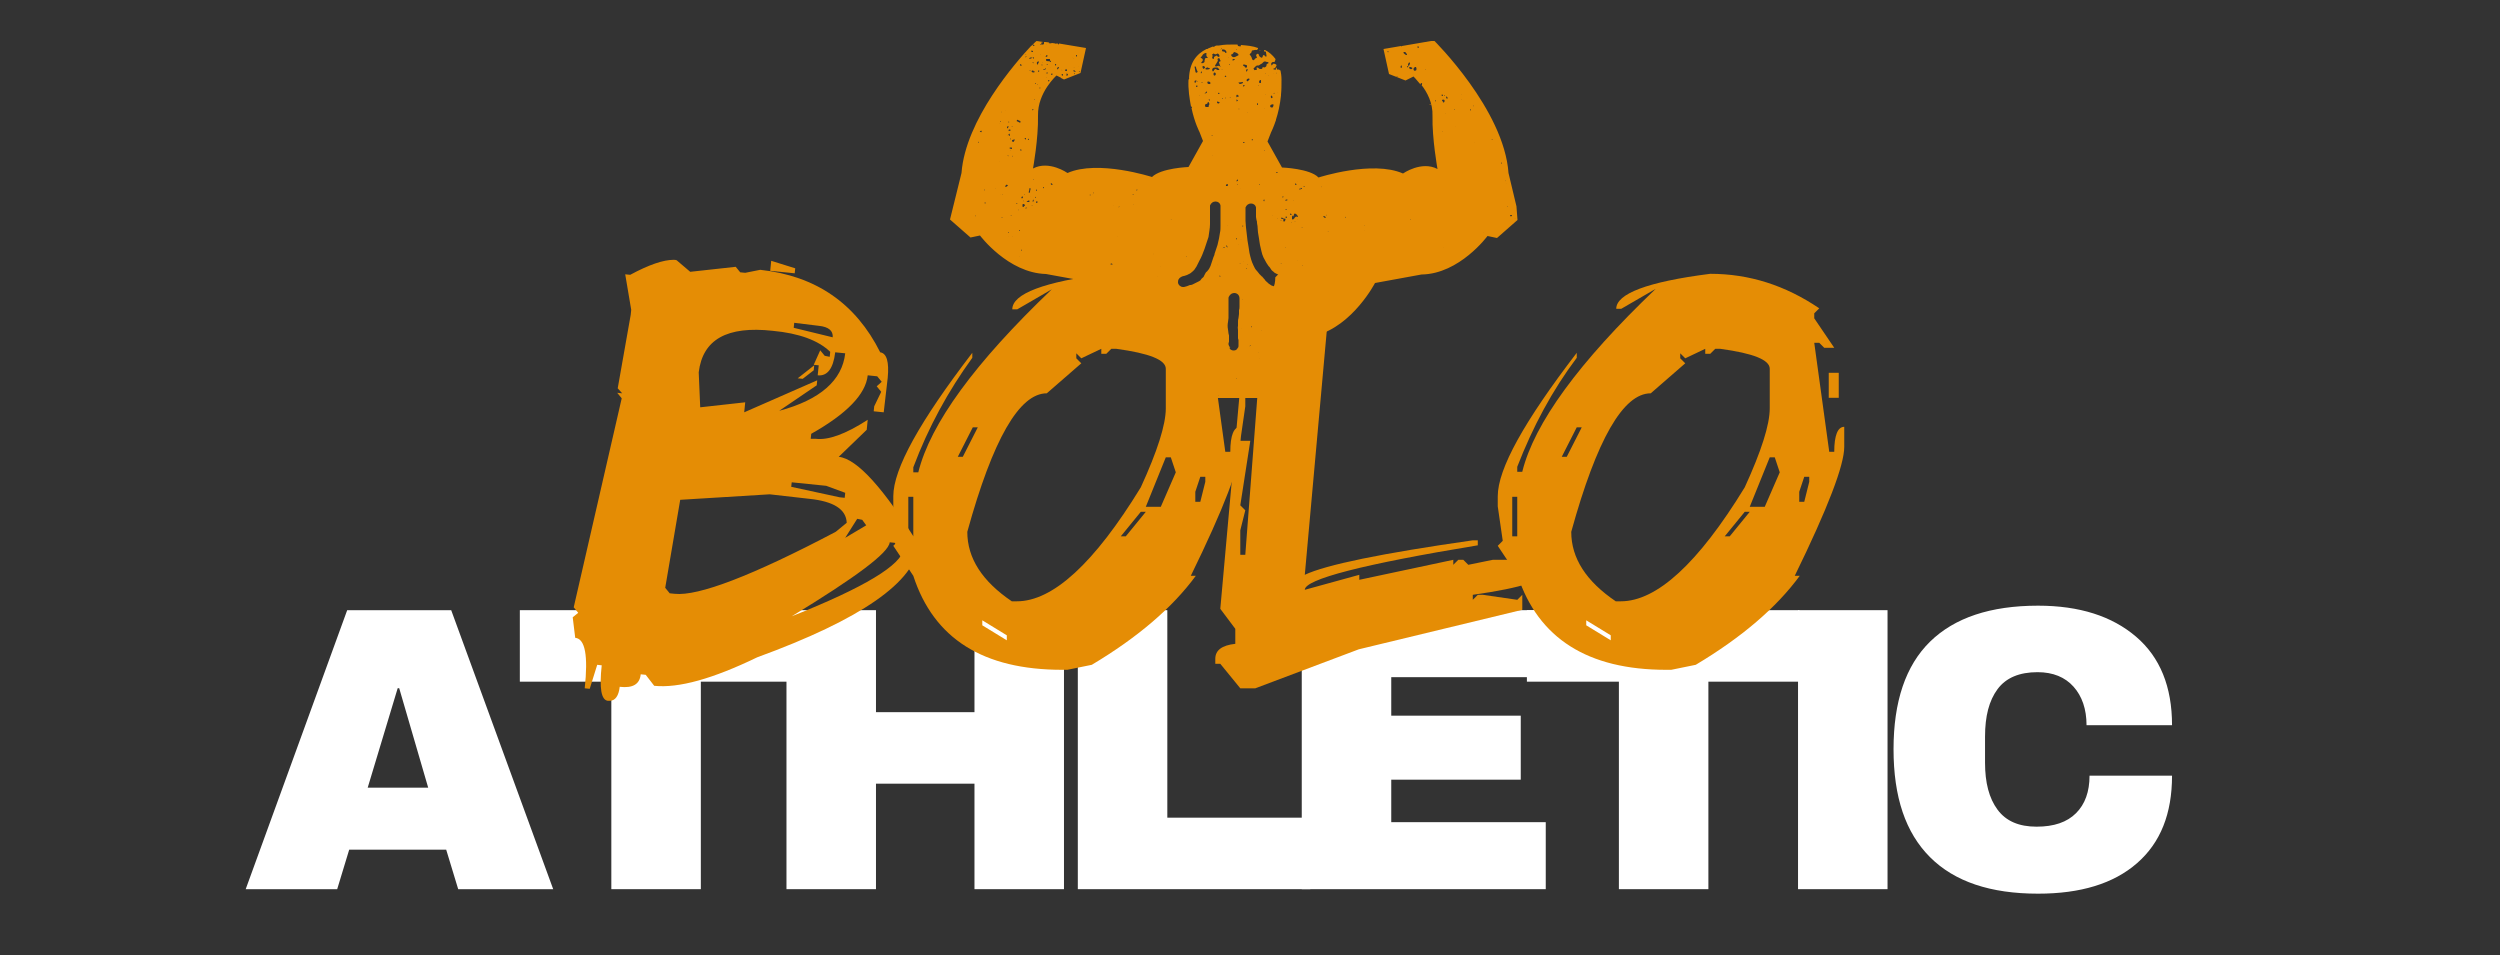 <?xml version="1.0" encoding="utf-8"?>
<!-- Generator: Adobe Illustrator 27.0.0, SVG Export Plug-In . SVG Version: 6.00 Build 0)  -->
<svg id="Warstwa_1" style="enable-background:new 0 0 500 191;" version="1.1" viewBox="0 0 500 191" x="0px"
     xml:space="preserve"
     xmlns="http://www.w3.org/2000/svg" xmlns:xlink="http://www.w3.org/1999/xlink" y="0px">
<rect x="0" y="0" width="500" height="191" fill="#333333" stroke="none"/>
<style type="text/css">
	.st0 {
    clip-path: url(#SVGID_00000036238408504259546190000016735654634294187684_);
  }

  .st1 {
    fill: #E58D05;
  }

  .st2 {
    fill: #FFFFFF;
  }
</style>
  <g>
	<defs>
		<rect height="71.4" id="SVGID_1_" width="113.8" x="189.9" y="8.2"/>
	</defs>
    <clipPath id="SVGID_00000150086111222392283110000018313519282566289049_">
		<use style="overflow:visible;" xlink:href="#SVGID_1_"/>
	</clipPath>
    <g style="clip-path:url(#SVGID_00000150086111222392283110000018313519282566289049_);">
		<path class="st1" d="M255.1,14.1c0.1-0.2,0-0.5,0.2-0.6c0.1,0.2,0.1,0.4,0.2,0.7c0,0-0.1,0-0.1-0.1
			C255.3,14.1,255.2,14.1,255.1,14.1z M247.6,21.8C247.6,21.8,247.6,21.8,247.6,21.8L247.6,21.8C247.6,21.8,247.6,21.8,247.6,21.8z
			 M252.1,10.1c-0.1,0-0.2-0.1-0.2-0.1C251.9,10.1,251.9,10.2,252.1,10.1C252,10.2,252.1,10.2,252.1,10.1z M303.5,44l-4.1,3.6
			l-1.9-0.4c0,0-5.6,7.6-13.2,7.7l-9.3,1.7c0,0-4.4,8.5-11.8,10.5c0,0-0.6,4.9-3.4,6l-1.5,6.5h-23.1l-0.7-2.7c0,0,0,0,0.1,0
			c0,0,0,0,0.1,0c0,0,0,0,0-0.1c0,0,0,0-0.1,0c0,0,0,0,0,0l-0.9-3.8c-2.9-1.1-3.4-6-3.4-6c-7.4-2-11.8-10.5-11.8-10.5l-9.3-1.7
			c-7.6-0.2-13.2-7.7-13.2-7.7l-1.9,0.4l-4.1-3.6l2.3-9.3c0.8-10.7,10.9-22.2,14-25.5c0,0,0,0,0,0c0,0,0,0,0.1,0c0,0,0,0,0,0
			c0.5-0.6,0.9-0.9,0.9-0.9l1.3,0.2c-0.1,0.1-0.2,0.1-0.3,0.1c0,0,0,0,0,0l0,0c0,0,0,0,0,0c-0.1,0.2,0,0.4,0.1,0.5
			c-0.1,0-0.2-0.1-0.3-0.1c0,0-0.1,0-0.1,0c0,0.1,0,0.1,0,0.1c0.1,0,0.2,0,0.3,0h0c0.1-0.1,0.2-0.1,0.3-0.1c0.1,0,0.2-0.1,0.2-0.2
			c0-0.1,0-0.2,0-0.3c0.1,0,0.2,0,0.2,0c0,0,0.1,0,0.1,0l0.8,0.1c-0.1,0-0.1,0.1-0.2,0.1c0,0,0,0,0,0l0,0l0,0c0,0,0,0,0,0
			c0.3,0.1,0.4,0.1,0.7,0l0.7,0.1c0,0,0,0,0,0c0,0.1,0.1,0.1,0.2,0l0.2,0c0.1,0,0.1,0.1,0.2,0.2c0,0,0.1,0,0.1-0.1c0,0,0,0,0-0.1
			c0,0,0,0,0,0l5.4,0.9l-1.1,5l-3.3,1.3l-0.6-0.3c0-0.1-0.1-0.1-0.1-0.1c0,0,0,0,0,0l-0.8-0.4c0,0-3.8,3.4-3.7,8
			c0.1,4.6-1,10.6-1,10.6c3.2-1.7,6.9,0.9,6.9,0.9c6.1-2.7,16.9,0.8,16.9,0.8c1.8-1.8,7.3-2,7.3-2l2.9-5.2l-0.7-1.8
			c0,0-1-1.9-1.6-4.8c0,0,0,0,0,0c0,0,0.1,0,0.1-0.1c0,0,0-0.1-0.1-0.2c0,0-0.1,0-0.1,0c-0.3-1.6-0.6-3.4-0.5-5.4c0,0,0.1,0,0.1-0.1
			c0.1-0.1,0-0.2,0-0.1c0,0,0,0,0,0c0.1-3.2,1.5-4.9,3.5-5.9c0,0,0.1,0,0.2,0c0,0,0.1-0.1,0.1-0.1c0.3-0.1,0.7-0.3,1-0.4
			c0.1,0.1,0.2,0.1,0.3,0c0,0,0.1-0.1,0.1-0.1c0.2-0.1,0.4-0.1,0.6-0.1c0,0,0,0,0,0c0.1,0,0.1,0,0.2,0c1-0.2,2.1-0.2,3.1-0.2
			c0.2,0,0.4,0,0.6,0c0,0.1,0.1,0.2,0.1,0.3c0.2,0,0.3,0.1,0.5,0.1c0-0.1,0.1-0.2,0.1-0.3c1.2,0.1,2.4,0.2,3.4,0.6c0,0,0,0,0,0.1
			c0,0.1-0.1,0.1-0.1,0.2c0,0-0.1,0.1-0.2,0.1c-0.3-0.1-0.6,0.1-0.9,0.1c-0.1,0.2-0.1,0.4-0.2,0.5c0,0-0.1,0-0.1,0.1
			c0,0-0.1,0-0.1,0.1c-0.1,0.1-0.1,0.2,0,0.2c0.2,0.2,0.4,0.6,0.4,0.8c0,0.1,0,0.1,0.1,0.1c0.1,0.2,0.2,0.2,0.4,0
			c0.1-0.1,0.2-0.3,0.4-0.3c0.1,0,0.1-0.2,0-0.3c-0.1-0.2-0.1-0.3,0-0.4c0,0,0.1-0.1,0.1-0.1c0.1-0.1,0.2,0,0.3,0
			c0,0.1,0.1,0.2,0.1,0.3c0.1,0.2,0.2,0.3,0.4,0.4c0.1,0.1,0.3,0,0.3-0.1s0.1-0.2,0.1-0.3c0-0.1,0.2-0.1,0.3,0
			c0.1,0,0.1,0.1,0.2,0.2c0.1,0.1,0.2,0,0.2-0.1c0,0,0,0,0-0.1c0-0.2-0.1-0.4-0.1-0.6c0,0,0-0.1,0-0.1c0,0-0.1-0.1-0.1-0.1
			c0,0-0.1,0-0.1,0c-0.1,0-0.2,0-0.2-0.1c0-0.1,0-0.1,0.1-0.2c0,0,0,0,0.1,0c0,0,0,0,0,0c0.8,0.4,1.5,1,2.1,1.8
			c0,0.2-0.1,0.4-0.2,0.6c-0.1,0-0.2,0-0.3,0c-0.1,0-0.1,0-0.2,0.1c-0.2,0.1-0.2,0.2-0.1,0.6c0.1-0.1,0.2-0.1,0.2-0.2
			c0.1-0.2,0.3-0.2,0.5-0.1c0.3,0.1,0.4,0.2,0.2,0.5c-0.1,0.2-0.2,0.4-0.5,0.4c0,0,0,0,0,0.1c0,0.1,0,0.1,0.1,0.1c0.1,0,0.1,0,0.1,0
			c0.1,0,0.2,0.1,0.3,0.1c0.1,0,0.2-0.1,0.4-0.1c0,0,0,0,0.1,0l0,0c0,0,0.1,0,0.1,0c0.1,0.1,0.2,0.2,0.3,0.2
			c0.1,0.5,0.2,1.1,0.2,1.8c0,1.1,0,2.1-0.1,3c0,0,0,0,0,0c0,0.1,0,0.1,0,0.2c-0.2,1.9-0.6,3.6-1,4.8c0,0,0,0,0,0c0,0,0,0,0,0
			c0,0,0,0.1,0,0.1c-0.5,1.5-1,2.5-1,2.5l-0.7,1.8l2.9,5.2c0,0,5.6,0.2,7.3,2c0,0,10.8-3.5,16.9-0.8c0,0,3.7-2.6,6.9-0.9
			c0,0-1.1-6.1-1-10.6c0.1-2.6-1.1-4.8-2.2-6.2c0,0,0.1,0,0.1,0c0-0.1,0-0.1,0-0.2c0,0,0.1-0.1,0-0.1c0,0-0.1-0.1-0.1-0.1
			c0,0,0,0-0.1,0c-0.1,0.1-0.1,0.2-0.1,0.3c-0.8-1-1.4-1.6-1.4-1.6l-1.6,0.8l-3.3-1.3l-1.1-5l3.5-0.6c0,0,0,0,0,0
			c0,0,0.1,0.1,0.1,0.1c0,0,0.1-0.1,0.1-0.1c0,0,0,0,0,0l6.4-1.1c0,0,14,13.8,14.9,26.5l1.6,6.7c0,0,0,0,0,0c0,0,0,0.1,0,0.1
			c0,0,0,0,0,0L303.5,44z M277.7,10.3C277.7,10.3,277.7,10.2,277.7,10.3c-0.1-0.1-0.1-0.1-0.2,0c0,0,0,0.1,0,0.1c0,0,0.1,0,0.1,0.1
			C277.7,10.4,277.7,10.3,277.7,10.3z M279.4,15.2c0,0-0.1,0-0.1,0c0,0,0,0.1,0.1,0.1c0,0,0.1,0,0.1,0
			C279.5,15.2,279.5,15.2,279.4,15.2z M279.7,13.4C279.7,13.4,279.6,13.4,279.7,13.4C279.6,13.4,279.6,13.4,279.7,13.4
			C279.6,13.4,279.7,13.4,279.7,13.4z M280.3,13.1c0,0-0.1,0-0.1,0c0,0.1-0.1,0.2-0.1,0.3c0,0.1,0.1,0.1,0.1,0.2c0,0,0.1,0,0.1,0
			C280.4,13.3,280.4,13.2,280.3,13.1z M281,12.5C281,12.5,281.1,12.4,281,12.5L281,12.5L281,12.5L281,12.5L281,12.5z M281.3,11
			c0,0,0.1,0,0.1-0.1c0,0,0-0.1,0-0.1c-0.1-0.1-0.3-0.2-0.3-0.4c0,0,0,0-0.1,0c-0.1,0-0.1,0-0.2,0c-0.1,0-0.1,0.1-0.1,0.2
			C280.9,10.8,281.1,11,281.3,11z M281.7,13.2c0.2-0.1,0.2-0.3,0.3-0.5c0-0.1,0-0.2-0.1-0.2c0,0-0.1,0-0.1,0
			C281.6,12.8,281.5,13,281.7,13.2C281.7,13.2,281.7,13.2,281.7,13.2C281.7,13.2,281.7,13.2,281.7,13.2c-0.1,0-0.2,0-0.3,0.1
			c0,0,0,0.1,0,0.1s0.1,0.1,0.1,0.1C281.6,13.4,281.6,13.3,281.7,13.2C281.7,13.2,281.7,13.2,281.7,13.2
			C281.7,13.2,281.7,13.2,281.7,13.2z M282.5,13.6C282.5,13.5,282.5,13.5,282.5,13.6c-0.1-0.1-0.2-0.1-0.4-0.2c-0.1,0-0.1,0-0.2,0
			c-0.1,0.1-0.1,0.2,0,0.3C282.1,13.9,282.4,13.9,282.5,13.6C282.5,13.6,282.5,13.6,282.5,13.6z M283.3,13.7c0-0.1-0.1-0.2-0.1-0.3
			c0,0,0,0-0.1,0c0,0,0,0-0.1,0c-0.1,0.1-0.3,0.2-0.3,0.4c0,0.1,0,0.2,0.1,0.3c0.1,0.1,0.2,0,0.4,0C283.3,14,283.3,13.8,283.3,13.7z
			 M283.7,9.3c0,0-0.1,0-0.1-0.1c0,0-0.1,0.1-0.1,0.2c0,0.1,0,0.1,0.1,0.2c0,0,0,0,0.1,0C283.7,9.5,283.8,9.4,283.7,9.3z
			 M284.8,11.9L284.8,11.9L284.8,11.9L284.8,11.9z M285.2,13.8C285.2,13.8,285.2,13.7,285.2,13.8c-0.1,0-0.1,0-0.1,0
			c0,0,0,0.1,0.1,0.1C285.2,13.8,285.2,13.8,285.2,13.8z M286.2,20.9C286.2,20.9,286.2,20.9,286.2,20.9
			C286.2,20.9,286.2,20.9,286.2,20.9L286.2,20.9C286.2,20.9,286.2,20.9,286.2,20.9c-0.1-0.1-0.1-0.1-0.2-0.1c0,0-0.1,0-0.1,0.1
			c0,0,0,0,0.1,0C286.1,20.9,286.1,20.9,286.2,20.9C286.2,20.9,286.2,20.9,286.2,20.9C286.2,20.9,286.2,20.9,286.2,20.9L286.2,20.9
			L286.2,20.9C286.2,20.9,286.2,20.9,286.2,20.9z M286.3,8.5C286.3,8.5,286.3,8.4,286.3,8.5C286.3,8.4,286.3,8.4,286.3,8.5
			C286.2,8.5,286.3,8.5,286.3,8.5z M255.5,18.4C255.4,18.4,255.4,18.4,255.5,18.4C255.4,18.4,255.4,18.5,255.5,18.4
			C255.4,18.5,255.5,18.5,255.5,18.4C255.5,18.4,255.5,18.4,255.5,18.4z M255.3,14.6C255.3,14.6,255.3,14.7,255.3,14.6
			c0.1,0.1,0.1,0.1,0.1,0.1c0,0,0-0.1,0-0.1C255.3,14.5,255.3,14.6,255.3,14.6z M254.6,22.9C254.6,22.9,254.6,22.8,254.6,22.9
			C254.5,22.8,254.5,22.9,254.6,22.9C254.5,22.9,254.5,22.9,254.6,22.9C254.6,22.9,254.6,22.9,254.6,22.9z M255,19.8L255,19.8
			L255,19.8L255,19.8z M254.8,18.6c0,0,0,0.1-0.1,0.1c0,0,0.1,0.1,0.1,0.1c0,0,0-0.1,0.1-0.1C254.9,18.6,254.8,18.5,254.8,18.6z
			 M254.6,14.6C254.6,14.7,254.7,14.7,254.6,14.6c0.1,0,0.1,0,0.1,0C254.7,14.6,254.7,14.6,254.6,14.6
			C254.7,14.6,254.6,14.6,254.6,14.6z M254.7,20.5L254.7,20.5L254.7,20.5L254.7,20.5z M254.5,20C254.5,20,254.5,20.1,254.5,20
			C254.5,20.1,254.6,20.1,254.5,20C254.6,20,254.6,20,254.5,20C254.5,20,254.5,20,254.5,20z M254.4,16.6L254.4,16.6L254.4,16.6
			L254.4,16.6z M254.4,18.4C254.4,18.5,254.4,18.5,254.4,18.4C254.4,18.4,254.4,18.3,254.4,18.4C254.4,18.3,254.4,18.3,254.4,18.4
			C254.3,18.4,254.3,18.4,254.4,18.4z M254.2,19.5c0,0.1,0.1,0.2,0.2,0.1c0,0,0.1,0,0.1-0.1c0-0.1,0-0.2-0.1-0.3c0,0-0.1,0-0.1-0.1
			c0,0-0.1,0-0.1,0C254.2,19.3,254.1,19.4,254.2,19.5z M254.1,21.4c0.1,0.1,0.1,0.1,0.3,0.1c0,0,0.1,0,0.1,0
			c0.1-0.1,0.2-0.3,0.2-0.5c0,0,0,0,0-0.1c-0.2-0.1-0.4,0-0.6,0.1C254,21.2,254,21.3,254.1,21.4z M253.9,15.5
			C253.9,15.5,254,15.5,253.9,15.5c0.1,0,0.1,0,0.1,0C254,15.5,254,15.5,253.9,15.5C254,15.5,253.9,15.5,253.9,15.5
			C253.9,15.5,253.9,15.5,253.9,15.5z M253.8,11.6L253.8,11.6L253.8,11.6L253.8,11.6z M238.9,13.3c0.1,0.4,0.1,0.7,0.2,1.1
			c0,0.1,0.2,0.2,0.3,0.1c0,0,0.1-0.1,0.1-0.1l0,0c0,0,0,0,0,0c0.1-0.1,0.1-0.1,0-0.1c0,0,0,0,0,0l0,0c-0.1-0.3-0.3-0.6-0.3-0.9
			c0-0.1-0.2-0.1-0.2-0.1C238.9,13.3,238.9,13.3,238.9,13.3z M239.4,17.1c-0.1,0-0.2,0-0.2,0.2c0,0,0.1,0.1,0.1,0.1
			c0.1,0,0.1,0,0.2-0.1C239.5,17.2,239.5,17.1,239.4,17.1z M239.6,16.3C239.6,16.3,239.6,16.2,239.6,16.3c-0.1-0.1-0.2-0.1-0.2-0.1
			c0,0,0,0,0,0l0,0c-0.1,0-0.1-0.1-0.2-0.1c-0.1,0-0.2,0-0.2,0c-0.1,0.1-0.1,0.2-0.1,0.3c0,0.1,0.1,0.1,0.1,0.2c0.1,0,0.1,0,0.1-0.1
			c0-0.1,0.1-0.2,0.2-0.3c0,0,0,0,0,0C239.4,16.3,239.4,16.3,239.6,16.3C239.5,16.4,239.6,16.3,239.6,16.3z M215.8,14.3
			C215.7,14.2,215.7,14.3,215.8,14.3C215.7,14.3,215.8,14.3,215.8,14.3c0,0,0.1,0,0.1,0c0,0,0,0,0,0c0,0,0,0.1,0,0.1
			c0,0,0.1,0,0.1,0c0,0,0,0,0-0.1c0,0-0.1-0.1-0.1-0.1l0,0l0,0c0,0,0,0,0,0C215.9,14.3,215.8,14.3,215.8,14.3
			C215.8,14.3,215.8,14.3,215.8,14.3z M215.7,13.4C215.7,13.4,215.7,13.4,215.7,13.4C215.7,13.4,215.7,13.3,215.7,13.4
			C215.7,13.3,215.6,13.3,215.7,13.4C215.6,13.4,215.6,13.4,215.7,13.4z M215.3,11.3c0.1,0,0.1,0,0.1-0.1c0-0.1,0-0.2-0.1-0.2
			c-0.1,0-0.1,0-0.1,0C215.2,11.2,215.2,11.3,215.3,11.3z M215,14.7C215,14.7,215,14.6,215,14.7c-0.1-0.1-0.2,0-0.2,0
			c0,0,0.1,0.1,0.1,0.1C215,14.9,215,14.8,215,14.7z M214.9,14.1c0,0-0.1-0.1-0.1-0.1c-0.1,0-0.1,0.1-0.1,0.2c0,0,0,0.1,0.1,0.1
			c0.1,0,0.1,0,0.2,0.1c0,0,0,0,0.1,0c0,0,0-0.1,0-0.1C215,14.2,214.9,14.1,214.9,14.1z M214.8,13.5
			C214.7,13.5,214.7,13.5,214.8,13.5C214.7,13.5,214.7,13.6,214.8,13.5c0,0.1,0.1,0.1,0.1,0.1c0,0,0,0,0,0
			C214.8,13.5,214.8,13.5,214.8,13.5z M214.5,11.4C214.5,11.5,214.5,11.5,214.5,11.4c0.1,0.1,0.1,0.1,0.1,0.1l0,0l0,0c0,0,0,0,0,0
			c0,0.1,0,0.1,0,0.2c0,0,0,0,0,0.1c0,0,0,0,0,0c0,0,0.1-0.1,0-0.1c0,0-0.1-0.1-0.1-0.1c0,0,0,0,0,0
			C214.6,11.5,214.6,11.5,214.5,11.4C214.6,11.5,214.6,11.4,214.5,11.4C214.5,11.3,214.5,11.3,214.5,11.4
			C214.5,11.4,214.5,11.4,214.5,11.4z M213.5,13.7C213.5,13.8,213.5,13.8,213.5,13.7C213.6,13.8,213.6,13.8,213.5,13.7
			C213.6,13.8,213.6,13.8,213.5,13.7C213.6,13.8,213.6,13.8,213.5,13.7L213.5,13.7C213.6,13.7,213.6,13.7,213.5,13.7
			C213.6,13.7,213.5,13.7,213.5,13.7z M213.4,14.7c-0.1,0-0.1,0-0.1,0.1c0,0.1,0,0.2,0,0.3c0,0.1,0.1,0.1,0.2,0
			c0.1-0.1,0.1-0.2,0.1-0.2C213.5,14.8,213.4,14.7,213.4,14.7z M213.3,10.8C213.3,10.9,213.3,10.9,213.3,10.8
			C213.4,10.8,213.3,10.8,213.3,10.8C213.3,10.8,213.3,10.8,213.3,10.8z M213,14c0,0.1,0.1,0.2,0.2,0.2c0,0,0,0,0.1,0
			c0.1,0,0.1-0.1,0.1-0.2c0-0.1-0.1-0.2-0.2-0.1C213,13.9,213,14,213,14z M212.8,14.4L212.8,14.4L212.8,14.4L212.8,14.4z
			 M212.4,11.3L212.4,11.3L212.4,11.3L212.4,11.3z M212.3,14C212.3,14,212.4,14,212.3,14c0.1,0.1,0.2,0,0.1,0c0,0-0.1,0-0.1-0.1
			C212.4,13.9,212.3,13.9,212.3,14z M212.4,15.1C212.4,15.1,212.4,15.1,212.4,15.1c0.1,0.1,0.2,0,0.2-0.1c0,0,0-0.1,0-0.1
			c0,0-0.1-0.1-0.1-0.1c0,0-0.1,0-0.1,0C212.3,14.9,212.3,15,212.4,15.1z M211.9,12C212,12.1,212,12.1,211.9,12
			C212,12,212,12,211.9,12C211.9,12,211.9,12,211.9,12C211.9,12,211.9,12,211.9,12z M211.8,11L211.8,11L211.8,11L211.8,11z
			 M211.5,13.5c-0.1,0.1-0.1,0.3,0,0.4c0,0,0,0,0,0c0,0,0,0,0,0l0,0l0,0c0,0,0,0,0,0c0.1-0.1,0.2-0.2,0.3-0.4c0,0,0,0,0-0.1
			c0,0,0,0-0.1,0C211.6,13.5,211.6,13.5,211.5,13.5L211.5,13.5L211.5,13.5L211.5,13.5L211.5,13.5z M211.1,13.1c0.1,0,0.1,0,0.1-0.1
			c0.1-0.1,0-0.2-0.1-0.2c-0.1,0-0.1,0-0.1,0C211,13,211,13.1,211.1,13.1z M195.2,43.1c0,0-0.1,0-0.1,0c0,0.1,0,0.1,0,0.2
			C195.2,43.2,195.2,43.2,195.2,43.1z M195.3,33.2C195.3,33.2,195.3,33.2,195.3,33.2c0.1,0,0.2,0,0.1,0
			C195.4,33.2,195.4,33.2,195.3,33.2C195.3,33.2,195.3,33.2,195.3,33.2z M195.4,38.3L195.4,38.3L195.4,38.3L195.4,38.3z M195.5,41.8
			C195.5,41.8,195.5,41.7,195.5,41.8c-0.1,0-0.1,0-0.1,0C195.4,41.8,195.5,41.8,195.5,41.8C195.5,41.9,195.5,41.8,195.5,41.8z
			 M195.7,45.8L195.7,45.8L195.7,45.8L195.7,45.8z M195.7,28.6c0-0.1,0-0.1,0-0.3c-0.1,0.1-0.1,0.1-0.1,0.2c0,0.1,0,0.1,0.1,0.1
			S195.7,28.7,195.7,28.6z M196.3,26.2c0-0.1-0.1-0.1-0.2,0c-0.1,0.1-0.1,0.2-0.2,0.2c0.1,0,0.1,0,0.2,0
			C196.3,26.5,196.4,26.4,196.3,26.2z M196.8,38.1c0.1,0,0.1-0.1,0.1-0.1c0,0,0,0,0-0.1c0,0-0.1,0-0.1,0
			C196.8,37.9,196.8,38,196.8,38.1C196.8,38,196.8,38.1,196.8,38.1z M197.2,40.6c0,0-0.1,0-0.1-0.1c0,0-0.1,0-0.1,0
			c-0.1,0-0.1,0.1-0.1,0.1c0,0,0.1,0.1,0.1,0.1C197,40.7,197,40.7,197.2,40.6C197.1,40.7,197.1,40.6,197.2,40.6z M207.2,35.5
			L207.2,35.5L207.2,35.5L207.2,35.5z M207.2,38.1c0,0.1,0,0.1,0.1,0.1c0-0.1,0.1-0.1,0.1-0.2c0-0.1,0-0.1,0-0.1c0,0-0.1,0-0.1,0
			C207.2,38,207.2,38.1,207.2,38.1z M206.7,31.5C206.7,31.5,206.7,31.5,206.7,31.5C206.6,31.5,206.6,31.5,206.7,31.5
			C206.6,31.5,206.6,31.5,206.7,31.5C206.7,31.6,206.7,31.5,206.7,31.5z M206.7,21.9c0,0-0.1-0.1-0.1-0.1c-0.1,0-0.2,0.1-0.1,0.2
			c0,0,0,0,0.1,0.1C206.6,22,206.6,22,206.7,21.9C206.7,21.9,206.7,21.9,206.7,21.9z M207,19.9c0-0.1-0.1-0.1-0.1-0.1c0,0,0,0-0.1,0
			C206.9,19.9,206.9,19.9,207,19.9C206.9,20,207,19.9,207,19.9z M207.6,16.9C207.6,16.8,207.6,16.8,207.6,16.9c-0.1,0-0.1,0-0.2,0
			c0,0,0,0,0.1,0.1C207.6,16.9,207.6,16.9,207.6,16.9z M208.5,15.4L208.5,15.4L208.5,15.4L208.5,15.4z M209.2,15.9L209.2,15.9
			L209.2,15.9L209.2,15.9z M209.4,15.6C209.3,15.5,209.3,15.5,209.4,15.6c-0.1-0.1-0.2,0-0.1,0c0,0,0,0,0,0
			C209.3,15.6,209.3,15.6,209.4,15.6z M209.6,14.6C209.6,14.6,209.5,14.5,209.6,14.6c-0.1-0.1-0.1-0.1-0.2-0.1c-0.1,0-0.1,0-0.1,0.1
			c0,0,0,0.1,0,0.1c0,0,0,0,0.1,0C209.5,14.7,209.6,14.6,209.6,14.6z M209.4,13c0.1,0,0.1,0,0.2,0c0-0.1,0-0.1-0.1-0.1
			c-0.1,0-0.1,0-0.2,0C209.3,12.9,209.3,13,209.4,13z M209.9,16.2c0-0.1-0.1-0.2-0.2-0.2c-0.1,0-0.1,0.2,0,0.3
			C209.7,16.3,209.8,16.3,209.9,16.2C209.8,16.3,209.8,16.2,209.9,16.2z M209.7,15.2L209.7,15.2L209.7,15.2L209.7,15.2z M210.1,13.5
			C210.1,13.5,210.1,13.5,210.1,13.5C210.1,13.5,210.1,13.6,210.1,13.5C210.2,13.6,210.2,13.5,210.1,13.5z M210.3,16
			C210.3,15.9,210.3,15.9,210.3,16C210.3,15.9,210.3,15.9,210.3,16C210.2,16,210.3,16,210.3,16C210.3,16,210.3,16,210.3,16z
			 M210.2,15C210.2,15,210.2,15,210.2,15C210.2,15,210.2,15,210.2,15C210.2,15,210.2,15,210.2,15L210.2,15
			C210.3,15,210.3,15,210.2,15C210.3,15,210.3,15,210.2,15c0.1-0.1,0.2,0,0.2,0l0,0c0,0,0,0,0,0c0,0,0,0,0,0c0,0,0.1,0,0.1,0
			c0,0,0,0,0-0.1c0,0-0.1,0-0.1,0c0,0,0,0,0,0c0,0,0.1-0.1,0.1-0.1c0,0,0-0.1-0.1-0.1c0,0-0.1,0-0.1,0C210.2,14.9,210.2,15,210.2,15
			C210.3,15,210.3,15,210.2,15C210.3,15,210.3,15,210.2,15z M209.8,10.4L209.8,10.4L209.8,10.4L209.8,10.4z M209.3,11.8
			c-0.1,0-0.1,0.1-0.1,0.2c0,0.1,0.1,0.2,0.1,0.2c0.2,0,0.4,0.1,0.6,0c0,0,0,0,0,0c0,0,0,0,0,0c0,0.1,0.1,0.2,0.1,0.2
			c0,0,0.1,0,0.1,0c0,0,0.1-0.1,0.1-0.1c0,0,0-0.1,0-0.1c-0.1,0-0.2-0.1-0.2-0.1c0,0,0,0,0,0l0,0l0,0c0,0,0,0,0,0c0-0.1,0-0.1,0-0.2
			c0,0,0-0.1-0.1-0.1C209.7,11.8,209.5,11.8,209.3,11.8z M209.3,8.9c0,0,0.1,0,0.1,0.1c0,0,0,0,0,0C209.4,8.9,209.3,8.8,209.3,8.9
			C209.3,8.8,209.3,8.8,209.3,8.9z M209.1,11.3c0.1,0.1,0.2,0.1,0.3,0c0.1,0,0.1-0.1,0.1-0.2c0,0-0.1-0.1-0.2-0.1
			C209.3,11.1,209.2,11.2,209.1,11.3z M209,13.4L209,13.4L209,13.4L209,13.4z M208.6,13.9C208.6,14,208.6,14,208.6,13.9
			c0.1,0.1,0.1,0.1,0.1,0.1c0.2,0,0.3-0.1,0.5-0.2c0,0,0-0.1,0-0.1s-0.1-0.1-0.1,0C209,13.8,208.8,13.9,208.6,13.9
			C208.6,13.9,208.6,13.9,208.6,13.9z M208.4,12.4C208.4,12.4,208.5,12.5,208.4,12.4c0.1,0.1,0.1,0.1,0.1,0
			C208.5,12.4,208.5,12.4,208.4,12.4C208.5,12.4,208.4,12.4,208.4,12.4z M208.3,13c0,0,0.1,0.1,0.1,0.1c0,0,0.1-0.1,0.1-0.1
			c0,0-0.1-0.1-0.1-0.1C208.3,12.9,208.3,13,208.3,13z M208.2,16.4L208.2,16.4L208.2,16.4L208.2,16.4z M208,10.9
			C208,11,208,11,208,10.9c0.1,0,0.1,0,0.1,0c0,0,0,0,0-0.1C208.1,10.9,208,10.9,208,10.9z M207.8,17.6
			C207.8,17.6,207.8,17.6,207.8,17.6C207.8,17.6,207.8,17.7,207.8,17.6c0.2,0.1,0.2,0.1,0.3,0c0,0-0.1-0.1-0.1-0.1
			C207.9,17.6,207.8,17.6,207.8,17.6z M207.8,14.1c-0.1,0-0.2,0-0.2,0.1c0,0,0,0,0,0.1c0.1,0.1,0.1,0.1,0.2,0
			C207.9,14.2,207.9,14.2,207.8,14.1C207.9,14.1,207.8,14.1,207.8,14.1z M207.4,12.8c0,0,0.1,0.1,0.1,0.1c0,0,0.1,0,0.1,0
			c0-0.2,0.1-0.4,0.2-0.5c0,0,0-0.1,0-0.1c0,0,0,0-0.1,0C207.4,12.3,207.3,12.5,207.4,12.8z M207.1,16.6c0,0-0.1,0-0.1,0.1
			c0,0,0,0.1,0,0.1c0.1,0,0.1,0,0.1,0C207.2,16.7,207.1,16.6,207.1,16.6z M207.1,15.4C207.1,15.4,207.1,15.3,207.1,15.4
			C207,15.3,207,15.3,207.1,15.4C207,15.4,207,15.4,207.1,15.4z M206.7,14.2c0-0.1-0.1-0.1-0.2-0.1c0,0,0,0-0.1,0
			c-0.1,0.1-0.1,0.3,0,0.3c0.1,0.1,0.2,0.1,0.3,0.1c0.1,0,0.2-0.1,0.3-0.1c0,0,0,0,0-0.1c0,0,0,0,0,0c0,0,0,0-0.1,0
			C206.9,14.4,206.8,14.3,206.7,14.2z M206.7,12.5c0,0-0.1-0.1-0.1-0.1c0,0-0.1,0.1-0.1,0.1c0,0,0.1,0.1,0.1,0.1
			C206.7,12.6,206.7,12.5,206.7,12.5z M206.6,12.7C206.6,12.7,206.6,12.8,206.6,12.7c0,0.1,0,0.1,0.1,0.1
			C206.7,12.8,206.7,12.8,206.6,12.7C206.7,12.7,206.7,12.7,206.6,12.7z M206.6,9c0,0.1,0,0.1,0.1,0.2c0,0,0,0,0.1,0
			c0-0.1,0.1-0.1,0.1-0.1c0-0.1,0-0.1-0.1-0.1C206.7,8.9,206.6,8.9,206.6,9z M206.4,10.4c0.1,0,0.2,0,0.2-0.1c0,0,0-0.1,0-0.1
			c-0.1,0-0.2-0.1-0.3-0.1C206.2,10.3,206.3,10.4,206.4,10.4z M205.8,11.7C205.8,11.7,205.8,11.7,205.8,11.7c0.3,0.1,0.4,0,0.6-0.1
			c0,0,0-0.1,0-0.1c0,0,0,0,0,0c0,0,0-0.1,0.1-0.1c0,0.1,0.1,0.1,0.1,0.2c0,0,0,0.1,0.1,0.1c0,0,0.1,0,0.1,0c0,0,0,0,0-0.1
			c0-0.2-0.2-0.1-0.3-0.2c0,0-0.1,0-0.1,0.1c0,0,0,0,0,0c-0.1,0-0.2,0-0.2,0c-0.1,0-0.2,0-0.3,0.1C205.8,11.6,205.8,11.7,205.8,11.7
			z M206,14c0,0-0.1,0-0.1,0c0,0,0,0.1,0.1,0.1c0,0,0.1,0,0.1,0C206.1,14,206.1,14,206,14z M205.6,27.8c-0.1,0,0,0.1,0.1,0.2
			c0.1,0,0.1,0,0.1-0.1c0,0,0-0.1-0.1-0.1C205.7,27.7,205.6,27.7,205.6,27.8z M205.8,34.2L205.8,34.2L205.8,34.2L205.8,34.2z
			 M205.6,11.3C205.6,11.3,205.6,11.3,205.6,11.3C205.7,11.3,205.7,11.3,205.6,11.3C205.7,11.3,205.6,11.3,205.6,11.3
			C205.6,11.3,205.6,11.3,205.6,11.3z M205.6,35.2C205.5,35.2,205.6,35.2,205.6,35.2C205.6,35.2,205.6,35.2,205.6,35.2
			C205.6,35.2,205.6,35.2,205.6,35.2C205.6,35.2,205.6,35.2,205.6,35.2L205.6,35.2C205.6,35.2,205.6,35.2,205.6,35.2L205.6,35.2
			C205.6,35.2,205.6,35.2,205.6,35.2z M205.3,11C205.3,11,205.3,11,205.3,11C205.4,11,205.4,11,205.3,11
			C205.4,11,205.3,10.9,205.3,11C205.3,11,205.3,11,205.3,11z M205.3,19.5C205.3,19.5,205.3,19.5,205.3,19.5
			C205.3,19.6,205.3,19.6,205.3,19.5C205.3,19.6,205.3,19.5,205.3,19.5C205.3,19.5,205.3,19.5,205.3,19.5z M205.1,11.4
			c0,0.1,0.1,0.1,0.1,0c0.1,0,0.1-0.1,0.1-0.1c0,0-0.1,0-0.1-0.1C205.1,11.4,205.1,11.4,205.1,11.4z M205.1,27.9
			c0.1,0,0.1-0.1,0.1-0.2c0-0.1-0.1-0.1-0.1-0.1c-0.1,0-0.2,0.1-0.2,0.1C205,27.8,205.1,27.9,205.1,27.9z M205,32.1L205,32.1
			L205,32.1L205,32.1z M205,14.8C205,14.8,205,14.8,205,14.8C205,14.8,205,14.8,205,14.8C205,14.8,205,14.8,205,14.8
			C205,14.8,205,14.8,205,14.8z M205,11C205,11,205,11,205,11L205,11C205,10.9,205,10.9,205,11c0.1-0.1,0.1-0.1,0-0.2c0,0,0,0,0,0
			C205,10.8,205,10.9,205,11C205,10.9,205,10.9,205,11C205,10.9,205,10.9,205,11C204.9,10.9,204.9,11,205,11z M204.8,38.9
			C204.8,39,204.8,39,204.8,38.9c0.1,0.1,0.1,0,0.2,0C204.9,38.9,204.9,38.8,204.8,38.9C204.8,38.9,204.8,38.9,204.8,38.9z
			 M204.7,27.9c0,0,0,0.1,0,0.1C204.7,28,204.7,27.9,204.7,27.9C204.8,27.9,204.7,27.9,204.7,27.9C204.7,27.9,204.6,27.9,204.7,27.9
			z M204.8,40.1C204.7,40.1,204.7,40.1,204.8,40.1C204.7,40.1,204.7,40.2,204.8,40.1c-0.1,0.1-0.1,0.1-0.1,0.1
			C204.7,40.3,204.8,40.3,204.8,40.1C204.8,40.2,204.8,40.1,204.8,40.1z M204.5,34L204.5,34L204.5,34L204.5,34z M204,12.9
			c0,0.1,0.1,0.3,0.2,0.3c0,0,0.1,0,0.1-0.1c0-0.1,0-0.2-0.2-0.3C204.1,12.9,204,12.9,204,12.9C204,12.9,204,12.9,204,12.9z
			 M203.9,12L203.9,12L203.9,12L203.9,12z M203.8,13.5c0,0,0.1,0,0.1,0C203.9,13.5,203.9,13.5,203.8,13.5
			C203.8,13.5,203.8,13.5,203.8,13.5z M203.7,14.6L203.7,14.6L203.7,14.6L203.7,14.6z M202.3,25.3C202.4,25.4,202.4,25.4,202.3,25.3
			c0.1,0.1,0.1,0.1,0.2,0c0,0,0,0,0-0.1C202.4,25.3,202.4,25.3,202.3,25.3z M202,27.8C202,27.8,202.1,27.8,202,27.8
			c0.1,0.1,0.2,0.1,0.2,0c0,0,0,0,0-0.1C202.2,27.7,202.1,27.7,202,27.8C202,27.7,202,27.8,202,27.8z M201.7,26c0,0-0.1,0.1,0,0.1
			c0.1,0,0.2,0.1,0.3,0.1c0,0,0,0,0.1-0.1c0-0.1,0-0.2-0.1-0.2C201.8,25.9,201.8,25.9,201.7,26z M201.8,24.5
			C201.8,24.5,201.8,24.4,201.8,24.5c0.1-0.1,0-0.2-0.1-0.2c0,0,0,0,0,0.1C201.6,24.4,201.7,24.5,201.8,24.5z M201.4,25.6
			C201.4,25.7,201.4,25.7,201.4,25.6c0.1,0.1,0.1,0.1,0.2,0c0-0.1,0.1-0.2,0.1-0.3c0-0.1-0.1-0.1-0.1-0.1c0,0-0.1,0-0.1,0.1
			C201.4,25.4,201.4,25.5,201.4,25.6z M201.2,24.9L201.2,24.9L201.2,24.9L201.2,24.9z M200.6,28.5L200.6,28.5L200.6,28.5L200.6,28.5
			z M200.4,38.9C200.4,39,200.4,39,200.4,38.9c0.1,0.1,0.1,0,0.1,0C200.6,38.9,200.5,38.8,200.4,38.9
			C200.5,38.8,200.4,38.9,200.4,38.9z M198.8,33.2C198.8,33.2,198.8,33.2,198.8,33.2C198.8,33.2,198.8,33.3,198.8,33.2
			C198.8,33.3,198.8,33.3,198.8,33.2C198.8,33.3,198.8,33.2,198.8,33.2z M199.2,37.7C199.2,37.7,199.1,37.7,199.2,37.7
			c-0.1,0-0.1,0-0.1,0C199,37.8,199,37.8,199.2,37.7C199.1,37.8,199.1,37.8,199.2,37.7z M199.4,30.6L199.4,30.6L199.4,30.6
			L199.4,30.6z M199.9,48.1L199.9,48.1L199.9,48.1L199.9,48.1z M199.9,24.7c0,0,0.1,0,0.1,0.1c0,0,0,0,0-0.1
			C200,24.7,200,24.7,199.9,24.7C199.9,24.7,199.9,24.7,199.9,24.7z M199.9,32.3C199.9,32.4,200,32.4,199.9,32.3
			C200,32.3,200,32.3,199.9,32.3L199.9,32.3C199.9,32.3,199.9,32.3,199.9,32.3C199.9,32.3,199.9,32.3,199.9,32.3
			C199.9,32.3,199.9,32.3,199.9,32.3z M200.1,38.8C200.1,38.8,200,38.8,200.1,38.8C200,38.8,200,38.8,200.1,38.8
			C200,38.8,200,38.9,200.1,38.8z M200.2,24.3C200.2,24.3,200.1,24.3,200.2,24.3c-0.1-0.1-0.2-0.1-0.2,0
			C200,24.4,200,24.4,200.2,24.3C200.1,24.4,200.2,24.4,200.2,24.3z M200.4,22.4C200.4,22.4,200.3,22.4,200.4,22.4
			c-0.1-0.1-0.1,0-0.1,0C200.3,22.5,200.3,22.5,200.4,22.4C200.3,22.5,200.4,22.4,200.4,22.4z M200.6,43.5
			C200.6,43.5,200.6,43.4,200.6,43.5c-0.1,0-0.2,0-0.3,0c0,0,0,0,0,0.1C200.5,43.5,200.6,43.6,200.6,43.5
			C200.6,43.5,200.6,43.5,200.6,43.5z M200.8,32.1L200.8,32.1L200.8,32.1L200.8,32.1z M200.8,24.4C200.8,24.4,200.8,24.4,200.8,24.4
			C200.8,24.4,200.7,24.4,200.8,24.4C200.7,24.5,200.8,24.5,200.8,24.4C200.8,24.5,200.8,24.5,200.8,24.4z M201,22.2
			C201,22.2,201,22.2,201,22.2C201.1,22.2,201.1,22.1,201,22.2C201,22.1,201,22.1,201,22.2C201,22.2,201,22.2,201,22.2z M201.6,37.1
			C201.6,37.1,201.6,37.1,201.6,37.1c-0.2-0.2-0.3-0.2-0.4-0.1c-0.1,0.1-0.1,0.2-0.2,0.3c0.1,0,0.2,0.1,0.2,0.1
			C201.3,37.3,201.5,37.2,201.6,37.1z M201.7,31.2c0,0,0-0.1-0.1-0.1c0,0-0.1,0-0.1,0c0,0,0,0.1,0.1,0.1
			C201.6,31.3,201.7,31.2,201.7,31.2z M201.7,47.3C201.7,47.3,201.7,47.2,201.7,47.3C201.6,47.2,201.6,47.3,201.7,47.3
			C201.7,47.3,201.7,47.3,201.7,47.3z M201.8,46.5C201.8,46.5,201.8,46.5,201.8,46.5c-0.1-0.1-0.1-0.1-0.2,0c0,0,0,0.1,0,0.1
			C201.7,46.6,201.8,46.5,201.8,46.5z M202,27.1c0-0.1-0.1-0.3-0.1-0.4c-0.1,0.1-0.2,0.2-0.3,0.3c0,0,0,0,0,0c0,0,0,0,0,0
			c0,0-0.1,0-0.1,0c0,0,0.1,0.1,0.1,0c0,0,0,0,0-0.1c0,0,0,0,0,0c0,0,0,0,0,0l0,0c0.1,0.1,0.2,0.2,0.2,0.2
			C201.9,27.2,201.9,27.2,202,27.1C201.9,27.1,202,27.1,202,27.1z M202,42.1L202,42.1L202,42.1L202,42.1z M202.1,41.1
			C202.1,41.1,202.1,41,202.1,41.1C202,41,202,41,202.1,41.1C202,41.1,202,41.1,202.1,41.1C202.1,41.1,202.1,41.1,202.1,41.1z
			 M202.3,43.1C202.3,43.1,202.2,43.1,202.3,43.1c-0.1,0-0.1,0-0.2,0.1c0,0,0,0,0.1,0c0,0,0,0,0.1,0
			C202.3,43.2,202.3,43.2,202.3,43.1z M202.1,30C202.1,30.1,202.2,30.1,202.1,30c0.1,0.1,0.1,0,0.1,0C202.3,30,202.2,30,202.1,30
			C202.1,30,202.1,30,202.1,30z M202.3,29.8c0.1,0,0.1-0.1,0.1-0.2c0-0.1-0.1-0.1-0.2-0.1c-0.1,0-0.1,0-0.2,0c0,0-0.1,0.1-0.1,0.1
			c0,0,0,0.1,0.1,0.1C202.2,29.8,202.2,29.8,202.3,29.8z M202.5,31.2C202.5,31.2,202.4,31.2,202.5,31.2c-0.1-0.1-0.1,0-0.1,0
			c0,0,0,0.1,0,0.1c0,0,0,0,0.1,0C202.5,31.4,202.5,31.3,202.5,31.2z M202.6,47.2C202.6,47.2,202.6,47.2,202.6,47.2
			c-0.1,0-0.1,0-0.1,0C202.5,47.2,202.5,47.3,202.6,47.2C202.6,47.3,202.6,47.3,202.6,47.2z M203,27.9C203,27.9,203,27.9,203,27.9
			c-0.2,0-0.3,0-0.5,0.1c-0.1,0-0.1,0.1-0.1,0.2c0,0.1,0.2,0.2,0.3,0.2C202.8,28.2,202.9,28.1,203,27.9
			C202.9,27.9,202.9,27.9,203,27.9C203,27.9,203,28,203,27.9C203,27.9,203,27.9,203,27.9z M203.2,22.1L203.2,22.1L203.2,22.1
			L203.2,22.1z M203.5,40.8c0,0,0-0.1,0-0.1c0,0,0,0,0,0c0,0,0,0,0,0l0,0c0,0,0,0,0,0c-0.1,0-0.1-0.1-0.2-0.1c0,0-0.1,0-0.1,0
			c0,0.1,0,0.1,0.1,0.1c0.1,0,0.1,0,0.2,0c0,0,0,0,0,0C203.4,40.7,203.4,40.7,203.5,40.8z M203.7,42c0-0.1,0-0.1,0-0.1
			C203.7,41.9,203.6,41.9,203.7,42c-0.1-0.1-0.1,0-0.1,0C203.6,42.1,203.6,42.1,203.7,42C203.7,42.1,203.7,42.1,203.7,42z
			 M203.8,46.8C203.8,46.8,203.8,46.8,203.8,46.8C203.8,46.8,203.7,46.8,203.8,46.8C203.7,46.8,203.7,46.8,203.8,46.8
			C203.8,46.8,203.8,46.8,203.8,46.8z M204,51.3C204,51.3,203.9,51.3,204,51.3c-0.1,0-0.1,0-0.1,0C203.9,51.3,203.9,51.4,204,51.3
			C204,51.4,204,51.4,204,51.3z M203.9,46C203.9,46,203.9,46,203.9,46c-0.1,0.1-0.1,0.1,0,0.2c0,0,0,0,0.1,0C204,46,204,46,203.9,46
			z M204.1,24.4c0-0.1,0-0.2-0.1-0.2c-0.1-0.1-0.3-0.1-0.4-0.2c0-0.1-0.1,0-0.2,0c0,0.1,0,0.1-0.1,0.2c0.2,0.1,0.4,0.2,0.6,0.3
			C204,24.6,204.1,24.5,204.1,24.4z M204.1,30.1c0.1,0,0.1,0,0.2,0c0,0,0,0,0-0.1c0-0.1-0.1-0.1-0.3-0.1C204,29.9,204,30,204.1,30.1
			C204,30,204,30.1,204.1,30.1z M204.1,38.2L204.1,38.2L204.1,38.2L204.1,38.2z M204.2,41.4C204.2,41.4,204.2,41.4,204.2,41.4
			C204.2,41.4,204.2,41.4,204.2,41.4C204.2,41.4,204.2,41.3,204.2,41.4C204.2,41.3,204.2,41.3,204.2,41.4z M204.2,49.5L204.2,49.5
			L204.2,49.5L204.2,49.5z M204.4,50c0,0-0.1-0.1-0.1-0.1c0,0,0,0.1-0.1,0.1c0,0,0,0.1,0.1,0.1C204.3,50.2,204.4,50.1,204.4,50z
			 M204.6,39.5c0-0.1,0-0.2-0.1-0.2c-0.1,0-0.3,0.1-0.2,0.3c0,0.1,0.2,0.1,0.2,0C204.5,39.6,204.5,39.6,204.6,39.5z M205,41
			c-0.1-0.1-0.2-0.2-0.3-0.2c0,0-0.1,0-0.1,0c0,0-0.1,0.1-0.1,0.1c0,0.1,0,0.3,0,0.4c0,0,0.1,0.1,0.1,0.1c0,0,0.1,0,0.1,0
			c0.1-0.1,0.1-0.2,0.2-0.2C205,41.1,205,41,205,41z M205.1,30.2C205.2,30.2,205.2,30.2,205.1,30.2
			C205.2,30.1,205.2,30.1,205.1,30.2C205.1,30.1,205.1,30.2,205.1,30.2C205.1,30.2,205.1,30.2,205.1,30.2z M205.3,48.6L205.3,48.6
			L205.3,48.6L205.3,48.6z M205.3,41.5C205.3,41.5,205.3,41.5,205.3,41.5c-0.1,0-0.1,0-0.1,0c0,0-0.1,0.1-0.1,0.1c0,0,0,0,0,0.1
			C205.3,41.7,205.4,41.6,205.3,41.5z M205.9,40.2c0-0.1-0.1-0.1-0.1-0.1c-0.2,0-0.3,0.1-0.5,0.3c0.2,0,0.4,0,0.6,0
			C205.8,40.4,205.9,40.3,205.9,40.2z M206,38.5c0-0.2,0-0.4,0.1-0.6c0,0,0,0,0,0c0-0.1,0-0.1,0-0.2c0,0-0.1-0.1-0.1-0.1
			c0,0-0.1,0-0.1,0.1c0,0.2-0.1,0.4-0.1,0.6c0,0-0.1,0.1-0.1,0.1c0,0.1,0.1,0.1,0.2,0.1C205.9,38.6,206,38.6,206,38.5z M206.1,39.3
			C206.1,39.3,206.2,39.3,206.1,39.3C206.2,39.3,206.2,39.3,206.1,39.3C206.1,39.3,206.1,39.3,206.1,39.3
			C206.1,39.3,206.1,39.3,206.1,39.3L206.1,39.3C206.1,39.3,206.1,39.3,206.1,39.3C206.1,39.4,206.1,39.4,206.1,39.3
			C206.2,39.4,206.2,39.3,206.1,39.3z M206.5,41.1c0-0.1-0.1-0.1-0.1-0.1c0,0,0,0-0.1,0C206.4,41.1,206.4,41.1,206.5,41.1
			C206.5,41.1,206.5,41.1,206.5,41.1z M206.6,41.6C206.6,41.6,206.5,41.6,206.6,41.6C206.6,41.7,206.6,41.7,206.6,41.6
			C206.6,41.7,206.6,41.7,206.6,41.6z M206.7,39.9c-0.1,0.1-0.1,0.2-0.2,0.3c0,0.1,0,0.1,0.1,0.1c0,0,0.1,0,0.1,0
			C206.7,40.2,206.8,40,206.7,39.9z M206.8,35.8C206.8,35.7,206.8,35.7,206.8,35.8c-0.1,0-0.1,0-0.2,0c0,0,0,0,0.1,0.1
			C206.8,35.8,206.8,35.8,206.8,35.8z M207.2,39.4C207.2,39.4,207.2,39.4,207.2,39.4c-0.1,0-0.1-0.1-0.1,0c-0.1,0-0.1,0.1-0.1,0.1
			c0,0,0.1,0.1,0.1,0.1C207.1,39.5,207.2,39.5,207.2,39.4z M207.5,40.3C207.5,40.3,207.5,40.3,207.5,40.3c-0.1,0-0.2-0.1-0.2,0
			c-0.1,0-0.1,0.1-0.1,0.2c0,0.1,0.2,0.1,0.3,0C207.5,40.4,207.5,40.4,207.5,40.3z M207.6,34.6L207.6,34.6L207.6,34.6L207.6,34.6z
			 M207.7,54.5L207.7,54.5L207.7,54.5L207.7,54.5z M208.3,54.2L208.3,54.2L208.3,54.2L208.3,54.2z M208.6,47.1
			C208.6,47.1,208.6,47.1,208.6,47.1C208.6,47.1,208.6,47.1,208.6,47.1L208.6,47.1z M208.8,37.6c0-0.1-0.1-0.2-0.2-0.2
			c0,0,0,0,0,0.1C208.6,37.6,208.6,37.7,208.8,37.6C208.7,37.7,208.7,37.6,208.8,37.6z M210.1,39.4L210.1,39.4L210.1,39.4
			L210.1,39.4z M210.5,36.9c0-0.1-0.1-0.1-0.1-0.2c-0.1-0.1-0.1,0-0.2,0c-0.1,0-0.1,0.1,0,0.2c0.1,0.1,0.2,0.1,0.3,0.1
			C210.4,37.1,210.5,37,210.5,36.9z M210.6,44.7L210.6,44.7L210.6,44.7L210.6,44.7z M213.3,42.7L213.3,42.7L213.3,42.7L213.3,42.7z
			 M214.2,43.8L214.2,43.8L214.2,43.8L214.2,43.8z M215.7,43L215.7,43L215.7,43L215.7,43z M218,38.9C218,38.9,218,39,218,38.9
			c-0.1,0.1,0,0.2,0,0.2c0,0,0.1,0,0.1-0.1C218.1,39,218.1,38.9,218,38.9z M218.3,37.5C218.3,37.4,218.3,37.4,218.3,37.5
			C218.3,37.5,218.3,37.5,218.3,37.5C218.3,37.5,218.3,37.5,218.3,37.5C218.3,37.5,218.4,37.5,218.3,37.5z M218.5,38.9
			C218.5,38.9,218.5,38.9,218.5,38.9C218.4,38.9,218.4,38.9,218.5,38.9C218.4,38.9,218.4,39,218.5,38.9
			C218.5,39,218.5,39,218.5,38.9z M218.8,38.5C218.8,38.5,218.8,38.5,218.8,38.5c-0.1,0-0.1,0-0.1,0.1c0,0,0,0,0.1,0.1
			C218.8,38.6,218.8,38.5,218.8,38.5z M218.9,36.4L218.9,36.4L218.9,36.4L218.9,36.4z M222.3,42.3L222.3,42.3L222.3,42.3L222.3,42.3
			z M222.2,41.5C222.2,41.5,222.3,41.5,222.2,41.5C222.3,41.5,222.3,41.5,222.2,41.5C222.2,41.5,222.2,41.5,222.2,41.5z M221.2,39.3
			L221.2,39.3L221.2,39.3L221.2,39.3z M222.5,52.9c0,0,0-0.1,0-0.1c-0.1-0.1-0.2-0.1-0.3-0.1c0,0-0.1,0.1-0.1,0.1
			c0,0.1,0,0.1,0.1,0.1c0,0,0.1,0,0.1,0C222.3,52.9,222.3,52.9,222.5,52.9C222.4,52.9,222.5,52.9,222.5,52.9z M222.7,41
			C222.7,41,222.7,41,222.7,41C222.7,41,222.7,41,222.7,41C222.6,41.1,222.7,41.1,222.7,41C222.7,41.1,222.7,41.1,222.7,41z
			 M226.9,40.4C226.8,40.4,226.9,40.4,226.9,40.4C226.9,40.5,226.9,40.5,226.9,40.4C226.9,40.4,226.9,40.4,226.9,40.4
			C226.9,40.3,226.9,40.3,226.9,40.4z M223.5,47.3C223.5,47.2,223.4,47.2,223.5,47.3C223.4,47.2,223.4,47.2,223.5,47.3
			C223.4,47.3,223.4,47.3,223.5,47.3C223.4,47.3,223.5,47.3,223.5,47.3z M223.9,41.4c0-0.1-0.1-0.1-0.2,0c0,0,0,0,0,0.1
			C223.7,41.4,223.8,41.4,223.9,41.4C223.8,41.4,223.9,41.4,223.9,41.4z M224.3,60.1C224.3,60.1,224.3,60,224.3,60.1
			c-0.1,0-0.2,0-0.1,0.1C224.2,60.1,224.3,60.1,224.3,60.1C224.3,60.1,224.3,60.1,224.3,60.1z M225.2,56.2
			C225.2,56.2,225.2,56.1,225.2,56.2c-0.1-0.1-0.1-0.1-0.1-0.1c0,0,0,0.1,0,0.1C225.1,56.2,225.2,56.2,225.2,56.2z M225.7,50
			C225.7,50,225.7,50,225.7,50C225.7,50,225.6,50,225.7,50C225.6,50,225.6,50,225.7,50C225.7,50,225.7,50,225.7,50z M226.2,39.2
			L226.2,39.2L226.2,39.2L226.2,39.2z M226.6,39C226.6,39,226.7,38.9,226.6,39c0.1-0.1,0.1-0.2,0.1-0.2c0,0-0.1,0-0.1,0
			c0,0-0.1,0.1-0.1,0.1C226.6,38.9,226.6,38.9,226.6,39z M226.7,40.9c0,0,0.1,0,0.1,0c0,0,0,0,0-0.1
			C226.8,40.9,226.8,40.8,226.7,40.9C226.7,40.9,226.7,40.9,226.7,40.9z M227,58C226.9,58,226.9,58,227,58c-0.1-0.1-0.2,0-0.2,0
			c0,0,0.1,0.1,0.1,0.1C226.9,58.1,226.9,58,227,58z M227,41.5L227,41.5L227,41.5L227,41.5z M227.4,37.9c0,0-0.1,0-0.1,0.1
			c0,0,0,0.1,0,0.1c0,0,0.1,0,0.1,0C227.5,38,227.5,37.9,227.4,37.9z M227.8,40.6C227.8,40.6,227.8,40.6,227.8,40.6
			C227.7,40.6,227.7,40.6,227.8,40.6C227.6,40.6,227.7,40.6,227.8,40.6C227.7,40.6,227.8,40.6,227.8,40.6z M228.1,58L228.1,58
			C228,57.9,228,57.9,228.1,58C228,57.9,228,57.9,228.1,58c-0.1-0.1-0.1-0.1-0.1-0.1C228,57.9,228,57.9,228.1,58
			C228,57.9,228,57.9,228.1,58L228.1,58L228.1,58L228.1,58z M229.2,56.2L229.2,56.2L229.2,56.2L229.2,56.2z M229.5,38.7L229.5,38.7
			L229.5,38.7L229.5,38.7z M230.7,50.8C230.7,50.8,230.7,50.7,230.7,50.8C230.7,50.7,230.6,50.8,230.7,50.8
			C230.6,50.8,230.7,50.9,230.7,50.8C230.7,50.8,230.7,50.8,230.7,50.8z M231.5,55.3C231.5,55.3,231.5,55.2,231.5,55.3
			C231.5,55.2,231.4,55.2,231.5,55.3C231.4,55.3,231.4,55.3,231.5,55.3z M232.1,53.4C232.1,53.4,232.1,53.4,232.1,53.4
			C232.1,53.3,232,53.4,232.1,53.4C232,53.4,232,53.4,232.1,53.4C232.1,53.4,232.1,53.4,232.1,53.4z M234.2,63.6L234.2,63.6
			L234.2,63.6L234.2,63.6z M234.3,43.9C234.3,43.9,234.2,43.9,234.3,43.9c-0.1,0-0.1-0.1-0.1-0.1c0,0,0,0.1,0,0.1
			C234.1,43.9,234.2,44,234.3,43.9C234.2,44,234.3,43.9,234.3,43.9z M260.5,43.9C260.5,44,260.5,43.9,260.5,43.9
			C260.5,43.9,260.5,43.9,260.5,43.9C260.5,43.9,260.4,43.9,260.5,43.9z M259.5,36.3C259.5,36.3,259.5,36.3,259.5,36.3
			C259.5,36.3,259.6,36.3,259.5,36.3C259.6,36.3,259.5,36.2,259.5,36.3C259.5,36.2,259.5,36.3,259.5,36.3z M259,36.9
			c0.1,0.1,0.2,0.1,0.3,0c0,0,0-0.1,0-0.1c-0.1,0-0.1-0.1-0.2-0.1c0,0-0.1,0-0.1,0.1C259,36.8,259,36.9,259,36.9z M259.3,41.2
			C259.3,41.2,259.2,41.2,259.3,41.2C259.2,41.3,259.2,41.3,259.3,41.2c0,0.1,0,0.1,0.1,0.1c0,0,0,0,0,0
			C259.3,41.3,259.3,41.3,259.3,41.2z M258.7,40c0,0,0,0.1,0,0.1C258.8,40.1,258.8,40.1,258.7,40C258.8,40,258.8,40,258.7,40
			C258.8,40,258.7,40,258.7,40z M258.5,35.4L258.5,35.4L258.5,35.4L258.5,35.4z M258.3,41.3L258.3,41.3L258.3,41.3L258.3,41.3z
			 M258.2,40.1L258.2,40.1L258.2,40.1L258.2,40.1z M257.9,35.8C257.9,35.8,257.9,35.8,257.9,35.8C257.9,35.8,258,35.8,257.9,35.8
			C257.9,35.7,257.9,35.7,257.9,35.8C257.9,35.7,257.9,35.8,257.9,35.8z M257,40.1C257,40.1,257,40.1,257,40.1
			C257,40.1,257,40.1,257,40.1C257,40.1,257,40.1,257,40.1C257,40.1,257,40.1,257,40.1c0.2,0,0.3,0,0.4,0c0,0,0.1-0.1,0.1-0.1
			c0,0,0-0.1-0.1-0.1c-0.1,0-0.1,0-0.2,0C257.1,40,257.1,40,257,40.1C257,40.1,257,40.1,257,40.1L257,40.1z M257.4,43.5
			c0,0,0-0.1-0.1-0.2c0,0-0.1,0-0.1,0c0,0-0.1,0.1-0.1,0.1c0,0,0,0,0,0.1C257.2,43.6,257.4,43.6,257.4,43.5z M257.1,49.5
			C257.1,49.5,257,49.5,257.1,49.5c0,0.1,0,0.1,0.1,0.1c0,0,0,0,0,0C257.2,49.5,257.1,49.5,257.1,49.5z M257.3,42c0,0,0-0.1,0-0.2
			c-0.1,0-0.1,0.1-0.2,0.1c0,0,0,0,0,0.1C257.1,42,257.2,42,257.3,42z M256.4,39.4C256.4,39.4,256.4,39.5,256.4,39.4
			c0.1,0.1,0.2,0.1,0.3,0c0,0,0-0.1,0-0.1c0,0,0,0-0.1,0C256.6,39.3,256.5,39.3,256.4,39.4C256.4,39.3,256.4,39.4,256.4,39.4z
			 M256.1,44c0.2,0.3,0.6,0.2,0.8,0.3c0,0,0.1-0.1,0.1-0.1c0-0.1,0.1-0.2,0.1-0.4c0,0-0.1-0.1-0.1-0.1c-0.1,0-0.1,0-0.2,0.1
			c0,0,0,0,0,0c0,0,0,0,0,0c0-0.1,0-0.1-0.1-0.1c-0.1,0-0.2-0.1-0.3-0.2c0,0,0,0,0,0h-0.1l0,0c0,0,0,0,0,0l0,0c0,0,0,0,0,0
			c-0.1,0.3-0.1,0.3,0.2,0.3c0.1,0,0.1,0,0.2,0.1c0,0,0,0,0,0c0,0,0,0,0,0c0,0,0,0,0,0c0,0,0,0,0,0c0,0,0,0,0,0.1
			c0,0.2-0.2,0.3-0.3,0.2c-0.1-0.1-0.2-0.1-0.2-0.2C256.3,44,256.2,44,256.1,44z M256.6,44.7C256.6,44.7,256.6,44.7,256.6,44.7
			C256.6,44.7,256.6,44.7,256.6,44.7C256.6,44.7,256.6,44.7,256.6,44.7C256.6,44.7,256.6,44.7,256.6,44.7z M256.2,52.6
			C256.2,52.6,256.2,52.6,256.2,52.6c-0.1,0.1,0,0.1,0,0.1c0,0,0.1,0,0.1-0.1C256.3,52.6,256.2,52.6,256.2,52.6z M255.8,43.5
			L255.8,43.5L255.8,43.5L255.8,43.5z M255.6,47.9C255.6,47.9,255.6,47.9,255.6,47.9c0-0.1,0-0.1,0-0.1
			C255.6,47.8,255.6,47.8,255.6,47.9C255.5,47.9,255.5,47.9,255.6,47.9z M255.2,34.5c0,0,0.1,0.1,0.1,0.1c0.1,0,0.2,0,0.2-0.1
			c0,0,0-0.1,0-0.1c0,0-0.1,0-0.1,0C255.3,34.4,255.3,34.5,255.2,34.5z M255.4,43.6c0,0,0,0.1,0,0.1c0,0,0,0,0,0.1
			C255.4,43.7,255.5,43.7,255.4,43.6C255.5,43.7,255.4,43.6,255.4,43.6z M255.1,38.2L255.1,38.2C255.2,38.2,255.2,38.2,255.1,38.2
			C255.1,38.2,255.1,38.2,255.1,38.2L255.1,38.2C255.1,38.2,255.1,38.2,255.1,38.2C255.1,38.2,255.1,38.2,255.1,38.2z M255,37.3
			L255,37.3L255,37.3L255,37.3z M255,49.6c0,0,0,0.1,0,0.1c0,0,0,0,0,0.1c0,0,0,0,0,0l0,0c0,0,0,0,0,0c0,0,0,0,0,0c0,0,0,0,0,0
			c0,0,0,0,0,0c0,0,0,0,0,0C255,49.7,255,49.7,255,49.6C255,49.7,255,49.6,255,49.6C255,49.6,255,49.6,255,49.6z M254.8,34.8
			C254.8,34.8,254.8,34.8,254.8,34.8C254.9,34.8,254.9,34.8,254.8,34.8C254.8,34.7,254.8,34.8,254.8,34.8z M254.7,39.1
			C254.7,39.1,254.7,39.2,254.7,39.1C254.7,39.2,254.7,39.1,254.7,39.1C254.7,39.1,254.7,39.1,254.7,39.1
			C254.7,39.1,254.7,39.1,254.7,39.1z M254.5,43C254.5,43,254.5,43.1,254.5,43c0.1,0.1,0.1,0,0.1,0C254.6,43,254.5,43,254.5,43
			C254.5,43,254.5,43,254.5,43z M253.7,42.2C253.7,42.3,253.7,42.3,253.7,42.2C253.8,42.3,253.8,42.3,253.7,42.2
			C253.8,42.2,253.8,42.2,253.7,42.2C253.8,42.2,253.7,42.2,253.7,42.2z M253.6,37.4L253.6,37.4L253.6,37.4L253.6,37.4z M253.2,44.6
			C253.2,44.6,253.2,44.5,253.2,44.6C253.2,44.5,253.2,44.5,253.2,44.6C253.2,44.5,253.2,44.5,253.2,44.6
			C253.1,44.5,253.2,44.6,253.2,44.6z M253,29.5C253,29.5,253,29.5,253,29.5C253,29.5,253.1,29.5,253,29.5
			C253.1,29.5,253,29.5,253,29.5C253,29.5,253,29.5,253,29.5z M253,30C253,30,252.9,30,253,30c-0.1,0-0.1,0-0.1,0c0,0,0,0,0,0.1
			c0,0,0.1,0,0.1,0C253,30.1,253,30,253,30C253,30,253,30,253,30z M252.9,40c0-0.1-0.1-0.1-0.1-0.1c-0.1,0.1-0.1,0.1-0.1,0.2
			c0,0.1,0.1,0.1,0.1,0.2C252.9,40.2,252.9,40.1,252.9,40z M253,21.7C252.9,21.7,252.9,21.7,253,21.7c-0.1,0.1,0,0.1,0,0.1
			C253,21.8,253,21.8,253,21.7C253.1,21.7,253,21.7,253,21.7z M253.2,18.8C253.2,18.7,253.2,18.7,253.2,18.8
			C253.2,18.7,253.2,18.7,253.2,18.8c-0.1,0-0.1,0-0.1,0.1C253.1,18.8,253.2,18.9,253.2,18.8C253.2,18.8,253.2,18.8,253.2,18.8z
			 M253.2,14.7C253.2,14.7,253.2,14.7,253.2,14.7c-0.1,0-0.1,0-0.1,0c0,0,0,0.1,0.1,0.1C253.2,14.8,253.2,14.8,253.2,14.7z
			 M253.7,21.4C253.7,21.4,253.6,21.3,253.7,21.4C253.6,21.3,253.6,21.3,253.7,21.4C253.6,21.4,253.6,21.4,253.7,21.4z M253.6,15
			C253.6,15,253.6,15,253.6,15c0,0.1,0,0.1,0.1,0.1C253.7,15.1,253.7,15.1,253.6,15C253.7,15,253.7,15,253.6,15z M250.8,13.9
			c0.1,0.1,0.1,0.2,0.2,0.1c0.1,0,0.3,0,0.4-0.1c0-0.1-0.1-0.2-0.1-0.3c0,0,0-0.1,0.1-0.1c0,0,0.1,0,0.1,0c0.1,0,0.1,0.1,0.2,0.1
			c0.1,0.2,0.3,0.2,0.5,0.2c0.2,0,0.3-0.1,0.3-0.3c0,0,0.1-0.1,0.1-0.1c0.1,0,0.1,0.1,0.2,0.1c0.2,0,0.5-0.2,0.5-0.4
			c0-0.2,0-0.3,0.3-0.4c0.1,0,0.1-0.2,0.1-0.2c-0.1-0.1-0.1-0.1-0.2-0.1c-0.1,0-0.2,0-0.4-0.1c-0.2,0-0.3,0-0.4,0.1
			c-0.1,0.1-0.2,0.2-0.3,0.3c-0.2,0.1-0.4,0.2-0.5,0.3c-0.1,0.1-0.2,0.1-0.4,0.1c-0.2,0-0.3,0.1-0.4,0.2c-0.1,0.1-0.2,0.2-0.3,0.3
			c0,0-0.1,0.1-0.1,0.1C250.7,13.7,250.7,13.8,250.8,13.9z M252.6,25.7C252.6,25.7,252.6,25.7,252.6,25.7
			C252.6,25.7,252.6,25.7,252.6,25.7C252.6,25.7,252.6,25.7,252.6,25.7C252.6,25.7,252.6,25.7,252.6,25.7z M252.5,17.2L252.5,17.2
			L252.5,17.2L252.5,17.2z M252.4,39.1L252.4,39.1L252.4,39.1L252.4,39.1z M252.2,18.8L252.2,18.8L252.2,18.8L252.2,18.8z M252,36.9
			C252,36.9,252,36.9,252,36.9c0-0.1,0-0.1-0.1-0.1c0,0,0,0.1-0.1,0.1C251.9,36.9,251.9,37,252,36.9C252,37,252,37,252,36.9z
			 M252,45.9L252,45.9L252,45.9L252,45.9z M252.1,16.6c0,0,0.1,0,0.1-0.1c0-0.1,0-0.2,0-0.3c0,0,0-0.1,0-0.1s0-0.1-0.1-0.1
			c-0.1,0-0.1,0.1-0.2,0.1c0,0.1-0.1,0.2-0.1,0.3c0,0,0,0.1,0,0.1C252,16.6,252,16.6,252.1,16.6z M251.5,21c0,0,0.1,0,0.1,0
			c0-0.1,0-0.1,0-0.2c0-0.1-0.1-0.1-0.2-0.2l0,0c0,0,0,0,0,0c0,0,0,0,0,0c0,0,0,0,0,0c0,0,0,0,0,0c0,0,0,0,0,0v0
			C251.4,20.8,251.4,20.9,251.5,21z M251.4,25C251.4,25,251.4,25,251.4,25C251.5,25.1,251.5,25.1,251.4,25
			C251.5,25,251.4,25,251.4,25z M251.8,17.1C251.8,17.1,251.7,17.1,251.8,17.1c-0.1-0.1-0.1-0.1-0.1,0c0,0,0,0.1,0,0.1
			C251.7,17.2,251.7,17.2,251.8,17.1z M251.1,16.4C251.1,16.4,251,16.4,251.1,16.4C251.1,16.4,251.1,16.4,251.1,16.4
			C251.1,16.4,251.2,16.4,251.1,16.4C251.2,16.4,251.1,16.4,251.1,16.4z M250.3,28c0.1,0,0.1,0.1,0.1,0.1c0,0,0.1,0,0.1-0.1
			s0.1-0.1,0.1-0.1s-0.1-0.1-0.2-0.1C250.4,27.9,250.4,27.9,250.3,28z M250.3,14.9L250.3,14.9L250.3,14.9L250.3,14.9z M250,20.6
			L250,20.6L250,20.6L250,20.6z M249.9,27.9L249.9,27.9L249.9,27.9L249.9,27.9z M249.3,16c0,0.1,0,0.1,0.1,0.2c0,0.1,0.1,0.1,0.2,0
			c0.1-0.1,0.2-0.2,0.3-0.3c0,0,0,0,0-0.1c0,0-0.1-0.1-0.1-0.1C249.6,15.7,249.4,15.8,249.3,16z M249.6,22.4c0,0-0.1,0-0.1,0
			c0,0,0,0,0,0.1C249.4,22.5,249.5,22.5,249.6,22.4C249.6,22.5,249.6,22.5,249.6,22.4z M249.4,13.8c0,0-0.1,0-0.1,0.1
			c0,0.1,0,0.1-0.1,0.2c0,0.1,0,0.2,0.1,0.2c0.1,0,0.2-0.2,0.2-0.3C249.6,13.9,249.5,13.8,249.4,13.8z M248.1,10.5
			C248.2,10.5,248.2,10.5,248.1,10.5C248.2,10.5,248.2,10.5,248.1,10.5C248.2,10.5,248.2,10.5,248.1,10.5
			C248.2,10.5,248.2,10.5,248.1,10.5z M247.7,16.5c0,0.1,0.2,0.3,0.3,0.3c0.2,0,0.4-0.1,0.6-0.2c0,0,0-0.1,0-0.1
			c0,0-0.1-0.1-0.1-0.1C248.3,16.4,248.1,16.5,247.7,16.5C247.8,16.5,247.7,16.5,247.7,16.5z M248.7,17c0,0.1-0.1,0.1-0.1,0.2
			c0,0,0.1,0.1,0.1,0.1c0,0,0.1,0,0.1,0c0-0.1,0.1-0.1,0.1-0.2c0,0,0-0.1,0-0.1C248.8,17,248.7,17,248.7,17z M248.5,22.2L248.5,22.2
			L248.5,22.2L248.5,22.2z M248,22.6L248,22.6L248,22.6L248,22.6z M248,37.7C248,37.8,248.1,37.8,248,37.7
			C248.1,37.7,248.1,37.7,248,37.7C248,37.7,248,37.7,248,37.7z M247.5,36.2c0,0,0.1-0.1,0.1-0.1c0,0,0-0.1,0-0.1
			c0,0-0.1-0.1-0.1-0.1c0,0-0.1,0-0.1,0.1c0,0-0.1,0.1-0.1,0.2C247.3,36.3,247.4,36.3,247.5,36.2z M247.5,36.8
			C247.4,36.8,247.4,36.8,247.5,36.8c-0.1,0-0.1,0.1-0.1,0.1c0,0.1,0.1,0.1,0.1,0C247.5,36.9,247.5,36.8,247.5,36.8z M247.2,19.3
			c0,0,0,0.1,0,0.1c0,0.1,0,0.1,0.1,0.1c0,0,0,0,0,0c0,0,0,0,0,0c0,0,0,0,0,0c0,0,0,0,0,0c0,0,0,0,0,0c0,0,0,0,0,0
			C247.2,19.4,247.2,19.4,247.2,19.3C247.2,19.3,247.2,19.3,247.2,19.3C247.2,19.3,247.1,19.3,247.2,19.3L247.2,19.3L247.2,19.3
			c0.4,0.1,0.4,0.1,0.6-0.1c-0.2-0.1-0.3-0.2-0.4-0.3C247.3,19.1,247.2,19.2,247.2,19.3C247.1,19.3,247.1,19.3,247.2,19.3
			C247.1,19.3,247.1,19.3,247.2,19.3z M247.4,19.9c-0.1,0-0.1,0-0.1,0.1c0,0.1,0,0.1,0,0.2c0,0.1,0.1,0.1,0.2,0c0,0,0.1-0.1,0.1-0.1
			C247.5,20,247.4,20,247.4,19.9z M247.2,47.8C247.2,47.8,247.2,47.9,247.2,47.8c0.1,0.1,0.2,0.1,0.2,0c0,0,0-0.1,0-0.1
			C247.3,47.6,247.2,47.7,247.2,47.8z M247.6,47.9L247.6,47.9L247.6,47.9L247.6,47.9z M247.6,48.9c0,0,0.1,0,0.1,0c0,0,0,0,0,0
			s0-0.1,0-0.1C247.7,48.9,247.7,48.9,247.6,48.9C247.6,48.9,247.6,48.9,247.6,48.9z M247.8,21.9C247.8,21.9,247.8,21.9,247.8,21.9
			c0.1-0.1,0-0.2,0-0.2c0,0-0.1,0-0.1,0c0,0,0,0,0,0c0,0,0,0,0,0c0,0,0,0,0,0c0,0,0,0,0,0c0,0,0.1,0.1,0.1,0.1
			C247.7,22,247.7,22,247.8,21.9z M247.2,10C247.2,10,247.3,10,247.2,10c0.1,0,0.1,0,0.1-0.1c0,0-0.1,0-0.1-0.1
			C247.2,9.9,247.2,10,247.2,10z M246.2,11c0.2,0.4,0.4,0.5,0.8,0.4c0.2-0.1,0.4-0.2,0.6-0.3c0.1,0,0.1-0.1,0.1-0.2
			c-0.2-0.3-0.5-0.4-0.9-0.5c-0.1,0.1-0.1,0.2-0.2,0.3c-0.1,0.1-0.2,0.2-0.3,0.2C246.2,10.9,246.2,10.9,246.2,11
			C246.2,11,246.2,11,246.2,11z M247,11.9C247,11.8,247,11.8,247,11.9c-0.2-0.2-0.4-0.1-0.5,0c0,0,0,0,0,0.1c0,0,0,0.1,0,0.1
			C246.7,12.1,246.9,12,247,11.9C247,11.9,247,11.9,247,11.9z M247,22.7L247,22.7L247,22.7L247,22.7z M246.8,54.1
			C246.9,54.1,246.9,54.1,246.8,54.1C246.9,54,246.9,54,246.8,54.1C246.8,54,246.8,54.1,246.8,54.1z M246.8,20.4L246.8,20.4
			L246.8,20.4L246.8,20.4z M246.9,19.9C246.9,19.9,246.9,19.9,246.9,19.9C246.9,19.9,246.9,19.9,246.9,19.9L246.9,19.9
			C246.9,19.9,246.9,19.9,246.9,19.9C246.9,20,246.9,20,246.9,19.9z M246.6,46L246.6,46C246.5,46.1,246.5,46.1,246.6,46
			C246.5,46.1,246.5,46.1,246.6,46C246.6,46.1,246.6,46.1,246.6,46z M246.3,36C246.2,36,246.2,36,246.3,36
			C246.2,36,246.2,36,246.3,36C246.2,36.1,246.2,36.1,246.3,36C246.3,36.1,246.3,36,246.3,36z M246,19.4C246,19.4,246,19.4,246,19.4
			c-0.1,0.1,0,0.1,0,0.1c0.1,0,0.1,0,0.1,0C246.1,19.4,246.1,19.4,246,19.4C246.1,19.4,246,19.4,246,19.4z M245.8,13
			c0,0-0.1,0-0.1,0l0,0c0,0,0,0,0,0C245.7,13,245.7,13,245.8,13C245.7,13,245.7,13,245.8,13C245.7,13,245.8,13,245.8,13
			C245.8,13,245.8,13,245.8,13c0.1,0,0.2,0,0.2,0c0,0,0-0.1,0-0.1c0,0,0,0-0.1,0C245.8,12.9,245.8,12.9,245.8,13z M245.6,11.5
			C245.6,11.5,245.6,11.5,245.6,11.5C245.6,11.5,245.7,11.5,245.6,11.5C245.7,11.4,245.7,11.4,245.6,11.5c0.1-0.1,0.1-0.1,0-0.1
			C245.6,11.4,245.6,11.4,245.6,11.5z M245.3,20.5C245.3,20.6,245.3,20.6,245.3,20.5c0.1,0,0.1,0,0.2,0
			C245.4,20.5,245.4,20.5,245.3,20.5C245.3,20.5,245.3,20.5,245.3,20.5z M244.4,10.1c0,0.1,0.1,0.2,0.2,0.2c0,0,0,0,0.1,0
			c0.2,0,0.3,0.1,0.4,0.3c0,0,0.1,0,0.1,0c0,0,0.1-0.1,0.1-0.1c0-0.1,0-0.2-0.1-0.3c-0.1-0.2-0.3-0.3-0.5-0.3
			C244.5,9.8,244.4,9.9,244.4,10.1z M242.5,11.3c-0.1,0.1-0.1,0.2,0,0.4c0.1,0.1,0.2,0.1,0.3,0c0-0.1,0-0.2,0-0.3
			c0.2-0.1,0.3-0.2,0.5-0.3c0.1,0.1,0.2,0.1,0.2,0.2c0.1,0,0.1,0,0.2,0.1c0.1,0,0.2-0.1,0.2-0.1c0-0.2,0-0.3-0.2-0.5
			c0,0-0.1-0.1-0.2-0.1c-0.1,0-0.1,0.1-0.2,0.1c-0.2,0.1-0.2,0.1-0.4,0c-0.1-0.1-0.2-0.1-0.2-0.1c-0.1,0.1-0.2,0.2-0.3,0.2
			C242.5,11.1,242.6,11.2,242.5,11.3z M243.9,18.7c0,0-0.1-0.1-0.1-0.2c-0.1,0.1-0.1,0.1-0.2,0.2c0,0.1,0,0.1,0.1,0.1
			C243.8,18.8,243.9,18.8,243.9,18.7z M243.5,20.3c0,0-0.1,0-0.1,0.1c0,0,0,0,0,0.1c0.1,0.2,0.2,0.2,0.3,0.2c0.1,0,0.2-0.1,0.2-0.2
			c0,0,0-0.1,0-0.1C243.8,20.4,243.7,20.4,243.5,20.3z M243.8,13.8c-0.1-0.1-0.2-0.2-0.3-0.3c-0.2,0-0.4,0-0.5,0
			c-0.4,0-0.7,0.3-0.5,0.7c0,0.1,0.2,0.1,0.2,0c0,0,0.1-0.1,0.1-0.1c0-0.1,0-0.1,0.1-0.2c0.1-0.1,0.2-0.1,0.3-0.1
			c0.1,0.1,0.2,0.2,0.3,0.2c0.1,0,0.2,0,0.3,0S243.9,13.9,243.8,13.8z M243.1,14.6c0,0-0.1-0.1-0.2-0.1c-0.1,0-0.2,0.1-0.2,0.3
			c0,0.1,0,0.2,0.1,0.3c0.1,0,0.2,0,0.2,0C243.2,14.9,243.2,14.8,243.1,14.6z M243.1,18.3C243,18.4,243,18.4,243.1,18.3
			C243,18.5,243.1,18.5,243.1,18.3C243.1,18.4,243.1,18.4,243.1,18.3z M242.6,24.3L242.6,24.3L242.6,24.3L242.6,24.3z M242.5,31
			C242.5,31,242.5,31,242.5,31C242.5,31.1,242.5,31.1,242.5,31c0.1,0.1,0.1,0.1,0.1,0.1C242.6,31,242.5,31,242.5,31z M242.3,27.1
			c0,0,0,0.1,0.1,0.1c0,0,0.1,0,0.1,0c0,0,0-0.1,0.1-0.1C242.4,27.1,242.4,27.1,242.3,27.1C242.3,27.1,242.3,27.1,242.3,27.1z
			 M241.2,13.6c-0.1,0-0.1,0.1-0.1,0.2c0,0,0.1,0.1,0.1,0.1c0.2,0,0.5,0,0.7-0.1c0,0,0.1-0.1,0.1-0.1c-0.1-0.1-0.2-0.1-0.3-0.1
			C241.6,13.4,241.4,13.5,241.2,13.6z M241.8,21c0.1-0.1,0.1-0.3,0-0.4c0-0.1-0.1-0.2-0.1-0.2c-0.1,0-0.2,0.1-0.2,0.2
			c0,0.1-0.1,0.2-0.3,0.2c-0.2,0.1-0.2,0.1-0.2,0.3c0,0.1,0.1,0.2,0.1,0.3c0.2,0,0.3,0,0.5,0c0,0,0,0,0.1,0
			C241.8,21.2,241.7,21.1,241.8,21z M241.7,24.3C241.6,24.3,241.6,24.3,241.7,24.3c0,0.1,0,0.1,0,0.1
			C241.7,24.4,241.7,24.4,241.7,24.3C241.7,24.3,241.7,24.3,241.7,24.3z M241.4,46.2C241.4,46.2,241.3,46.2,241.4,46.2
			c0,0.1,0,0.1,0,0.2C241.4,46.3,241.4,46.3,241.4,46.2C241.4,46.2,241.4,46.2,241.4,46.2z M241.2,45.7L241.2,45.7L241.2,45.7
			L241.2,45.7z M240.6,13.7c0,0.1,0.1,0.1,0.2,0c0.1,0,0.1-0.1,0.2-0.1c0-0.1,0-0.2-0.1-0.3c-0.1-0.1-0.2-0.1-0.3-0.1
			c-0.1,0-0.1,0.1-0.1,0.3C240.5,13.5,240.6,13.6,240.6,13.7z M240.5,18.2L240.5,18.2L240.5,18.2L240.5,18.2z M240.8,18.7
			C240.8,18.8,240.8,18.8,240.8,18.7c0.2,0,0.4,0,0.6-0.2c0,0,0-0.1,0-0.1c0-0.1-0.1-0.1-0.1-0.1C241.1,18.5,241,18.7,240.8,18.7
			C240.8,18.7,240.8,18.7,240.8,18.7z M241.9,20.1c0,0,0.1,0,0.1-0.1c0,0,0-0.1-0.1-0.1c0,0-0.1,0-0.1,0c-0.1,0-0.1,0.1,0,0.1
			C241.8,20.1,241.9,20.1,241.9,20.1z M242,17.6L242,17.6L242,17.6L242,17.6z M242.1,16.6c0-0.1-0.1-0.1-0.1-0.2
			c-0.1,0-0.2-0.1-0.3-0.1c-0.1,0-0.2,0-0.2,0.1c-0.1,0.2,0,0.3,0.2,0.4c0.1,0,0.1,0,0.2,0C242,16.9,242.1,16.7,242.1,16.6z
			 M240.1,11.6c0.1,0,0.2,0,0.3,0.1c0.2,0.1,0.2,0.4,0.1,0.5c-0.1,0.1-0.2,0.3-0.3,0.4c0.3,0.1,0.5,0,0.7-0.2c0-0.2,0-0.4,0.1-0.6
			c0-0.1,0.1-0.2,0.2-0.2c0.1,0,0.2,0,0.3,0c0.1,0,0.1-0.1,0-0.1c-0.2-0.2-0.3-0.5-0.2-0.7c0,0,0,0,0-0.1c0-0.1-0.1-0.1-0.2-0.1
			c-0.3,0.1-0.5,0.2-0.7,0.6C240.3,11.3,240.2,11.4,240.1,11.6z M239.9,19.2c0,0,0.1,0,0.1,0C240,19.1,240,19.1,239.9,19.2
			C240,19.1,239.9,19.1,239.9,19.2C239.9,19.1,239.9,19.2,239.9,19.2z M240.1,20.4L240.1,20.4L240.1,20.4L240.1,20.4z M240.2,14.7
			c0.1-0.1,0.2-0.2,0.2-0.3c0,0,0,0,0-0.1c0,0,0,0-0.1,0C240.2,14.4,240.1,14.5,240.2,14.7C240.1,14.7,240.1,14.7,240.2,14.7
			C240.2,14.7,240.2,14.7,240.2,14.7z M240.5,16.5c0-0.1-0.1-0.1-0.2,0c0,0,0,0,0,0c0,0,0,0.1,0.1,0.1
			C240.4,16.6,240.4,16.6,240.5,16.5C240.5,16.6,240.5,16.6,240.5,16.5z M239.6,32.6C239.6,32.6,239.6,32.6,239.6,32.6
			C239.6,32.6,239.6,32.6,239.6,32.6C239.6,32.6,239.6,32.6,239.6,32.6C239.6,32.6,239.6,32.6,239.6,32.6z M239.2,43.6
			C239.3,43.7,239.3,43.7,239.2,43.6C239.3,43.6,239.3,43.6,239.2,43.6C239.3,43.6,239.2,43.6,239.2,43.6z M237.3,43.1L237.3,43.1
			L237.3,43.1L237.3,43.1z M237.2,51.4c0,0,0.1,0,0.1,0c0,0,0,0,0.1,0C237.3,51.3,237.2,51.3,237.2,51.4
			C237.2,51.3,237.2,51.3,237.2,51.4z M236.7,39.6L236.7,39.6L236.7,39.6L236.7,39.6z M235.9,77.6c-0.1,0-0.1,0-0.1,0.1
			c0,0.1,0,0.1,0.1,0.1c0,0,0.1,0,0.1-0.1C236,77.7,236,77.6,235.9,77.6z M236.1,78.5L236.1,78.5L236.1,78.5L236.1,78.5z
			 M238.9,72.3C238.9,72.2,238.8,72.2,238.9,72.3C238.8,72.2,238.8,72.3,238.9,72.3C238.8,72.3,238.9,72.3,238.9,72.3z M239.5,60.7
			C239.5,60.7,239.5,60.7,239.5,60.7C239.5,60.7,239.5,60.7,239.5,60.7C239.4,60.7,239.4,60.7,239.5,60.7
			C239.5,60.8,239.5,60.7,239.5,60.7z M239.8,63.1C239.8,63.1,239.8,63.1,239.8,63.1C239.8,63.1,239.7,63.1,239.8,63.1
			C239.7,63.2,239.8,63.2,239.8,63.1z M240.7,61.2C240.7,61.2,240.7,61.1,240.7,61.2C240.6,61.1,240.6,61.1,240.7,61.2
			C240.5,61.2,240.6,61.2,240.7,61.2C240.6,61.2,240.7,61.2,240.7,61.2z M241,68c0,0,0.1,0,0.1,0c0,0,0.1-0.1,0.1-0.1
			c0,0-0.1-0.1-0.2-0.1c-0.1,0-0.1,0-0.1,0.1C240.9,67.9,240.9,68,241,68z M241,74.5L241,74.5L241,74.5L241,74.5z M241.3,75.7
			C241.3,75.7,241.2,75.7,241.3,75.7c-0.1,0-0.1,0-0.2,0c0,0,0,0,0,0.1c0,0,0,0.1,0,0.1C241.2,75.9,241.3,75.8,241.3,75.7z
			 M241.3,55.3L241.3,55.3L241.3,55.3L241.3,55.3z M242,67.8C242,67.8,242,67.8,242,67.8c-0.1,0-0.1,0-0.1,0
			C241.9,67.8,241.9,67.8,242,67.8C242,67.9,242,67.8,242,67.8z M242.6,66.2C242.5,66.2,242.5,66.2,242.6,66.2
			c-0.2,0-0.2,0.1-0.3,0.2c0,0,0,0,0.1,0C242.5,66.5,242.6,66.3,242.6,66.2z M242.7,73.9C242.7,73.9,242.7,73.9,242.7,73.9
			C242.6,73.8,242.6,73.8,242.7,73.9C242.6,73.9,242.6,73.9,242.7,73.9C242.6,73.9,242.7,73.9,242.7,73.9z M243.1,59.8
			c0,0-0.1,0-0.1,0c0,0-0.1,0-0.1,0c0,0,0.1,0,0.1,0C243,59.8,243.1,59.8,243.1,59.8z M242.9,52.3L242.9,52.3L242.9,52.3L242.9,52.3
			z M242.9,50.9C243,50.9,243,50.9,242.9,50.9C243,50.9,243,50.9,242.9,50.9C242.9,50.9,242.9,50.9,242.9,50.9
			C242.9,50.9,242.9,50.9,242.9,50.9C242.9,50.9,243,51,242.9,50.9C243,51,243,51,242.9,50.9C243,51,243,51,242.9,50.9
			C243,51,243,50.9,242.9,50.9z M243.5,53C243.6,53,243.5,53,243.5,53c-0.1-0.1-0.1-0.1-0.1-0.1C243.5,53,243.5,53.1,243.5,53
			C243.5,53.1,243.5,53.1,243.5,53z M243.7,79.1c0,0,0-0.1,0-0.1C243.7,79,243.6,79,243.7,79.1C243.6,79.1,243.6,79.2,243.7,79.1
			C243.7,79.2,243.7,79.1,243.7,79.1z M244.1,55.3c0-0.1-0.1-0.1-0.1-0.2c0,0-0.1,0-0.1,0.1c0,0,0,0.1,0,0.1
			C243.9,55.3,243.9,55.3,244.1,55.3C244,55.3,244.1,55.3,244.1,55.3z M244.1,43.9l0-0.7l0-0.7c0-0.2,0-0.4,0-0.7c0-0.2,0-0.4,0-0.7
			c-0.1-0.5-0.5-0.8-1-0.8c-0.5,0-0.9,0.3-1.1,0.8c0,0.1,0,0.3,0,0.3l0,0.3l0,0.6l0,0.6c0,0.2,0,0.4,0,0.6c0,0.4,0,0.9,0,1.3
			c0,0.9-0.2,1.7-0.3,2.6c-0.1,0.2-0.1,0.4-0.2,0.6c-0.1,0.2-0.1,0.4-0.2,0.6c-0.1,0.4-0.3,0.8-0.4,1.2c-0.3,0.8-0.6,1.6-1,2.3
			c-0.1,0.2-0.2,0.4-0.3,0.6c-0.1,0.2-0.2,0.4-0.3,0.6c-0.1,0.1-0.1,0.2-0.2,0.3l-0.2,0.3c-0.1,0.1-0.1,0.2-0.2,0.2
			c-0.1,0.1-0.1,0.2-0.2,0.2c-0.1,0.1-0.2,0.1-0.2,0.2c-0.1,0.1-0.2,0.1-0.3,0.2c-0.2,0.1-0.4,0.2-0.6,0.3c-0.2,0.1-0.4,0.1-0.6,0.2
			c-0.2,0-0.4,0.1-0.6,0.2c-0.2,0.1-0.4,0.3-0.5,0.5c-0.1,0.2-0.1,0.5-0.1,0.7c0.1,0.4,0.5,0.8,1,0.8v0c0.1,0,0.1,0,0.2,0
			c0.4-0.1,0.8-0.2,1.2-0.4c0.1,0,0.1,0,0.2,0c0.1,0,0.2-0.1,0.3-0.1c0.2-0.1,0.4-0.2,0.6-0.3c0.2-0.1,0.4-0.2,0.6-0.3
			c0.2-0.1,0.4-0.2,0.5-0.4s0.3-0.3,0.5-0.5c0.1-0.2,0.2-0.4,0.3-0.6c0.1-0.2,0.2-0.4,0.4-0.5l0.4-0.5c0.1-0.2,0.2-0.4,0.3-0.6
			l0.2-0.6c0.1-0.4,0.3-0.8,0.4-1.2c0.1-0.2,0.2-0.4,0.2-0.6c0.1-0.2,0.1-0.4,0.2-0.6c0.1-0.4,0.3-0.8,0.4-1.2
			c0.1-0.4,0.2-0.8,0.3-1.3c0-0.2,0.1-0.4,0.1-0.6c0-0.2,0.1-0.4,0.1-0.6c0.1-0.4,0.1-0.9,0.1-1.3c0-0.2,0-0.4,0-0.7
			C244.1,44.3,244.1,44.1,244.1,43.9z M244.2,13.5c-0.2-0.3-0.3-0.7-0.4-1c0-0.1,0-0.1,0.1-0.2c0,0,0.1,0,0.1,0
			c0.1,0,0.1-0.1,0.1-0.2c-0.1-0.1-0.1-0.2-0.2-0.4c0,0-0.1-0.1-0.1-0.1c-0.1,0-0.2,0.1-0.3,0.2c0,0,0,0.1,0,0.1
			c0.1,0.1,0.1,0.2,0,0.4c-0.1,0.2-0.2,0.3-0.3,0.5c-0.1,0.1-0.1,0.2-0.2,0.3c0,0,0.1,0.2,0.1,0.2c0.1,0,0.2,0,0.4-0.1
			c0.2-0.1,0.4,0,0.5,0.1C244.1,13.4,244.2,13.4,244.2,13.5z M244.3,9.9C244.3,9.9,244.3,9.9,244.3,9.9c0-0.1,0-0.2,0.1-0.2
			c0-0.1,0-0.1-0.1-0.1c0,0,0,0,0,0.1C244.2,9.8,244.3,9.9,244.3,9.9L244.3,9.9C244.2,9.9,244.2,9.9,244.3,9.9c-0.1,0-0.1,0-0.1,0
			s0,0-0.1,0c0,0,0,0,0,0c0,0.1,0.1,0.1,0.1,0C244.2,9.9,244.2,9.9,244.3,9.9C244.2,10,244.2,10,244.3,9.9z M244.4,13.9
			C244.4,14,244.5,13.9,244.4,13.9c0.1-0.1,0.1-0.1,0-0.1C244.3,13.8,244.3,13.8,244.4,13.9C244.3,13.9,244.4,13.9,244.4,13.9z
			 M244.5,49.7C244.5,49.7,244.4,49.6,244.5,49.7C244.4,49.6,244.4,49.7,244.5,49.7C244.4,49.7,244.4,49.7,244.5,49.7z M244.6,19.8
			C244.6,19.8,244.6,19.8,244.6,19.8c0-0.1,0-0.1-0.1-0.1c0,0-0.1,0-0.1,0c0,0,0,0.1,0,0.1C244.5,19.8,244.5,19.8,244.6,19.8z
			 M244.7,22.3C244.7,22.3,244.7,22.3,244.7,22.3C244.7,22.4,244.6,22.4,244.7,22.3C244.6,22.4,244.6,22.4,244.7,22.3
			c-0.1,0.1-0.1,0.1-0.1,0.1C244.6,22.4,244.6,22.4,244.7,22.3C244.6,22.4,244.6,22.4,244.7,22.3C244.7,22.4,244.7,22.4,244.7,22.3
			C244.7,22.4,244.7,22.4,244.7,22.3z M244.9,49.5c0,0,0-0.1-0.1-0.1c-0.1,0-0.1,0.1-0.1,0.1c0,0,0,0.1,0.1,0.1
			C244.9,49.6,244.9,49.6,244.9,49.5z M245,15.3c0,0.1,0.1,0.1,0.2,0.1c0.1,0,0.1-0.1,0-0.1c0-0.1-0.1-0.1-0.1-0.2
			c0,0-0.1,0-0.1,0.1C244.9,15.2,244.9,15.3,245,15.3z M245.2,23.7C245.2,23.8,245.1,23.8,245.2,23.7
			C245.1,23.8,245.1,23.8,245.2,23.7C245.2,23.9,245.2,23.9,245.2,23.7C245.2,23.8,245.2,23.8,245.2,23.7z M245,19.7
			c0,0,0.1,0,0.1-0.1c0,0,0-0.1-0.1-0.1C245,19.5,245,19.6,245,19.7C245,19.6,245,19.7,245,19.7z M245.3,37.2c0.1,0,0.2,0,0.3-0.1
			c0,0,0-0.1,0-0.1c0-0.1-0.1-0.2-0.2-0.2c0,0-0.1,0-0.1,0.1c0,0-0.1,0.1-0.1,0.1c0,0,0,0.1,0,0.1C245.1,37.2,245.2,37.2,245.3,37.2
			z M245.6,45.1C245.5,45.1,245.5,45.1,245.6,45.1C245.5,45.1,245.5,45.2,245.6,45.1C245.5,45.2,245.6,45.2,245.6,45.1
			C245.6,45.1,245.6,45.1,245.6,45.1z M245.2,49.2c0.1,0.1,0.2,0.2,0.3,0.3c0-0.1,0.1-0.1,0-0.1c0-0.1-0.1-0.2-0.2-0.3
			c0,0-0.1,0-0.1,0C245.2,49.1,245.2,49.2,245.2,49.2z M245.4,68.5C245.4,68.5,245.4,68.5,245.4,68.5c0-0.1,0-0.1-0.1-0.1
			C245.3,68.4,245.3,68.4,245.4,68.5C245.3,68.5,245.4,68.5,245.4,68.5C245.4,68.5,245.4,68.5,245.4,68.5
			C245.4,68.5,245.4,68.5,245.4,68.5z M246.7,79.6C246.7,79.6,246.7,79.6,246.7,79.6c-0.1,0-0.1,0-0.1,0
			C246.6,79.6,246.6,79.6,246.7,79.6C246.7,79.6,246.7,79.6,246.7,79.6z M247.4,75.7c0-0.1-0.1-0.1-0.1-0.1c0,0,0,0,0,0.1
			C247.2,75.7,247.3,75.7,247.4,75.7C247.4,75.7,247.4,75.7,247.4,75.7z M247.9,61.3c0-0.1,0-0.3,0-0.4c0-0.1,0-0.2,0-0.4l0-0.4
			l0-0.4c0-0.3-0.1-0.6-0.3-0.8c-0.2-0.2-0.5-0.3-0.7-0.3c-0.3,0-0.6,0.1-0.8,0.3c-0.1,0.1-0.2,0.2-0.3,0.4
			c-0.1,0.1-0.1,0.3-0.1,0.4l0,0.4c0,0.1,0,0.3,0,0.4c0,0.2,0,0.5,0,0.8c0,0.5,0,1,0,1.5l0,0.4c0,0.1,0,0.2,0,0.4l-0.1,0.8
			c-0.1,0.5-0.1,1,0,1.5c0,0.2,0.1,0.5,0.1,0.8l0.1,0.4c0,0.1,0,0.1,0,0.2c0,0.1,0,0.1,0,0.2l0,0.2c0,0.1,0,0.1,0,0.2
			c0,0.1,0,0.3,0,0.4l-0.1,0.4c0,0.1,0,0.2,0,0.4c0,0.1,0,0.3,0.1,0.4c0.1,0.1,0.2,0.2,0.2,0.3c0.2,0.2,0.5,0.3,0.7,0.3v0
			c0.3,0,0.6-0.1,0.7-0.3c0.2-0.2,0.3-0.4,0.3-0.6l0-0.4c0-0.1,0-0.3,0-0.4c0-0.1,0-0.2,0-0.4c0-0.1-0.1-0.2-0.1-0.4
			c0-0.1,0-0.3,0-0.4l0-0.4c0-0.1,0-0.2,0-0.4l0-0.2l0-0.2c0-0.3-0.1-0.5,0-0.8c0-0.3,0-0.5,0-0.8c0-0.3,0-0.5,0.1-0.8l0.1-0.8
			c0-0.1,0-0.2,0-0.4c0-0.1,0-0.3,0-0.4C247.9,61.8,247.9,61.5,247.9,61.3z M248.1,52.7C248.1,52.6,248.1,52.6,248.1,52.7
			c-0.1-0.1-0.2,0-0.2,0c0,0,0,0,0.1,0C248,52.8,248.1,52.7,248.1,52.7z M248.1,19.3C248.1,19.2,248.1,19.2,248.1,19.3
			c-0.1,0-0.1,0-0.1,0C248,19.3,248,19.3,248.1,19.3C248.1,19.3,248.1,19.3,248.1,19.3z M248.2,74.8
			C248.2,74.8,248.2,74.7,248.2,74.8C248.2,74.7,248.2,74.7,248.2,74.8C248.2,74.8,248.2,74.8,248.2,74.8
			C248.2,74.8,248.2,74.8,248.2,74.8z M248.2,47.9C248.3,47.8,248.2,47.8,248.2,47.9c-0.1,0-0.1,0-0.1,0.1
			C248.1,47.9,248.2,47.9,248.2,47.9C248.2,47.9,248.2,47.9,248.2,47.9z M248.4,65.6C248.4,65.6,248.4,65.6,248.4,65.6
			C248.3,65.6,248.3,65.6,248.4,65.6C248.3,65.6,248.3,65.6,248.4,65.6C248.3,65.7,248.4,65.7,248.4,65.6z M248.5,45.3
			C248.5,45.3,248.5,45.4,248.5,45.3c0.1,0.1,0.1,0,0.1,0c0.1-0.1,0-0.1,0-0.2c0,0-0.1,0-0.1,0C248.5,45.2,248.5,45.2,248.5,45.3
			C248.5,45.3,248.5,45.3,248.5,45.3z M248.6,59.9C248.6,59.9,248.6,59.9,248.6,59.9c-0.1,0-0.1,0-0.1,0
			C248.5,60,248.5,60,248.6,59.9C248.5,60,248.6,60,248.6,59.9z M248.6,58L248.6,58L248.6,58L248.6,58z M248.7,52.2
			C248.7,52.2,248.7,52.2,248.7,52.2C248.6,52.2,248.6,52.3,248.7,52.2C248.6,52.3,248.7,52.3,248.7,52.2
			C248.7,52.3,248.7,52.2,248.7,52.2z M248.9,28.6C248.9,28.6,248.9,28.6,248.9,28.6c0-0.1,0.1-0.1,0-0.1c-0.1-0.1-0.2-0.1-0.3,0
			c0,0,0,0.1,0,0.1C248.8,28.6,248.8,28.6,248.9,28.6z M249,35.9L249,35.9L249,35.9L249,35.9z M249.1,45.1
			C249.1,45.1,249.1,45.1,249.1,45.1C249.1,45.1,249,45.1,249.1,45.1C249,45.1,249,45.2,249.1,45.1
			C249.1,45.2,249.1,45.2,249.1,45.1z M249.3,13.5c0,0,0.1,0,0.1-0.1c0,0,0-0.1,0-0.1c0-0.2,0-0.3-0.2-0.3c-0.1,0-0.2-0.1-0.4-0.1
			c0,0,0,0-0.1,0c0,0-0.1,0.1-0.1,0.1c0,0,0,0.1,0,0.1c0.2,0.1,0.4,0.2,0.4,0.4C249.2,13.5,249.3,13.5,249.3,13.5z M249.4,53.8
			c0,0-0.1-0.1-0.1-0.1c0,0-0.1,0-0.1,0c0,0,0,0.1,0,0.1C249.3,53.8,249.3,53.8,249.4,53.8C249.4,53.8,249.4,53.8,249.4,53.8z
			 M249.5,52.9C249.5,52.8,249.4,52.8,249.5,52.9c-0.1,0-0.1,0-0.1,0c0,0,0,0.1,0.1,0.1C249.4,52.9,249.5,52.9,249.5,52.9z
			 M250.1,69.1c0-0.1-0.1-0.1-0.1,0c0,0,0,0.1-0.1,0.1c0,0,0.1,0.1,0.1,0C250.1,69.2,250.1,69.1,250.1,69.1z M250.4,65.4
			c0,0,0-0.1-0.1-0.1c0,0-0.1,0-0.1,0c0,0,0,0.1,0,0.1C250.3,65.4,250.3,65.5,250.4,65.4C250.4,65.4,250.4,65.4,250.4,65.4z
			 M250.8,69.9L250.8,69.9L250.8,69.9L250.8,69.9z M250.8,68.2L250.8,68.2L250.8,68.2L250.8,68.2z M251.3,77.7L251.3,77.7
			L251.3,77.7L251.3,77.7z M251.8,70.6C251.8,70.6,251.8,70.5,251.8,70.6l-0.1-0.1c0,0,0,0,0,0c0,0,0,0,0,0
			C251.7,70.6,251.8,70.6,251.8,70.6C251.8,70.6,251.8,70.6,251.8,70.6z M252,71.7C252,71.7,252,71.7,252,71.7
			C251.9,71.7,251.9,71.8,252,71.7C252,71.8,252,71.8,252,71.7z M252.2,70.7L252.2,70.7L252.2,70.7L252.2,70.7z M252.4,66.1
			C252.4,66.1,252.4,66.1,252.4,66.1c-0.1,0-0.1,0-0.1,0C252.3,66.2,252.3,66.2,252.4,66.1C252.4,66.2,252.4,66.2,252.4,66.1z
			 M252.5,72.3C252.5,72.3,252.5,72.3,252.5,72.3c-0.1,0-0.1,0-0.1,0C252.4,72.4,252.5,72.4,252.5,72.3
			C252.5,72.4,252.5,72.4,252.5,72.3z M252.9,71.3c0,0-0.1,0-0.1-0.1c0,0-0.1,0-0.1,0c0,0-0.1,0.1-0.1,0.1c0,0,0.1,0.1,0.1,0.1
			C252.7,71.4,252.7,71.4,252.9,71.3C252.8,71.3,252.8,71.3,252.9,71.3z M252.8,69.1L252.8,69.1L252.8,69.1L252.8,69.1z M252.7,69.7
			C252.7,69.7,252.7,69.7,252.7,69.7c0,0.1,0,0.1,0.1,0.1c0,0,0,0,0,0C252.8,69.8,252.8,69.7,252.7,69.7z M252.7,66.9
			C252.7,66.9,252.7,66.9,252.7,66.9C252.7,66.9,252.7,66.9,252.7,66.9C252.7,66.9,252.7,66.9,252.7,66.9
			C252.7,66.9,252.8,66.9,252.7,66.9z M252.9,70.5c0-0.1,0-0.1-0.1-0.2c0,0-0.1,0-0.2,0c0,0.1,0.1,0.1,0.1,0.2c0,0,0.1,0,0.1,0.1
			C252.9,70.6,252.9,70.5,252.9,70.5z M253.1,77.9C253.1,77.9,253,77.9,253.1,77.9C253,77.9,253,77.9,253.1,77.9
			C253,78,253,78,253.1,77.9C253,78,253.1,78,253.1,77.9z M253.2,72C253.2,72,253.1,72,253.2,72c-0.1,0-0.1,0-0.1,0
			C253.1,72.1,253.1,72.1,253.2,72C253.2,72.1,253.2,72.1,253.2,72z M253.3,70.6C253.4,70.6,253.3,70.6,253.3,70.6
			C253.3,70.6,253.3,70.6,253.3,70.6C253.3,70.6,253.3,70.6,253.3,70.6C253.3,70.6,253.3,70.6,253.3,70.6z M254.1,73.9
			c0,0-0.1,0-0.1-0.1c0,0,0,0.1-0.1,0.1c0,0,0,0,0.1,0C254,74,254.1,74,254.1,73.9C254.1,74,254.1,74,254.1,73.9z M254.5,75
			C254.5,75,254.5,75,254.5,75C254.5,75,254.6,75,254.5,75C254.6,75,254.6,75,254.5,75z M255,69.9c0-0.1,0-0.1,0-0.2
			c0,0-0.1,0-0.1,0c0,0,0,0,0,0.1C254.8,69.8,254.8,69.9,255,69.9C255,69.9,255,69.9,255,69.9z M255.2,74.5
			C255.2,74.5,255.2,74.4,255.2,74.5C255.1,74.4,255.1,74.5,255.2,74.5C255.1,74.5,255.2,74.5,255.2,74.5z M255.2,71.3
			c0,0,0-0.1,0-0.1c0,0-0.1,0-0.1,0c0,0,0,0.1-0.1,0.1c0,0.1,0,0.1,0.1,0.1c0,0,0.1,0,0.1,0C255.2,71.4,255.2,71.4,255.2,71.3z
			 M255.2,70.6c0,0-0.1,0-0.1,0.1c0,0,0,0.1,0.1,0.1c0.1,0,0.1,0,0.1-0.1C255.2,70.7,255.2,70.6,255.2,70.6z M255.3,70.3L255.3,70.3
			L255.3,70.3L255.3,70.3z M255.7,65.2c0,0-0.1,0-0.1,0c0,0-0.1,0.1,0,0.1c0,0.1,0.1,0.1,0.1,0.2c0.1,0,0.1,0,0.1-0.1
			C255.8,65.4,255.7,65.3,255.7,65.2z M256.2,77.6c0-0.1-0.1-0.1-0.1-0.2c0,0.1,0,0.2,0,0.2S256.1,77.7,256.2,77.6
			C256.1,77.7,256.2,77.6,256.2,77.6z M256.7,72.6C256.7,72.6,256.7,72.6,256.7,72.6C256.7,72.6,256.7,72.7,256.7,72.6
			c-0.1,0.1-0.1,0.2-0.1,0.2c0,0,0,0,0,0l0,0l0,0v0l0,0c0,0,0,0,0,0C256.7,72.8,256.7,72.8,256.7,72.6
			C256.7,72.7,256.7,72.7,256.7,72.6C256.7,72.6,256.7,72.6,256.7,72.6L256.7,72.6C256.7,72.7,256.7,72.7,256.7,72.6
			C256.7,72.7,256.7,72.6,256.7,72.6z M256.8,73.6L256.8,73.6L256.8,73.6L256.8,73.6z M257.2,77.5C257.2,77.5,257.2,77.5,257.2,77.5
			C257.2,77.5,257.2,77.5,257.2,77.5C257.2,77.5,257.2,77.5,257.2,77.5C257.2,77.5,257.2,77.5,257.2,77.5z M257.8,69.2
			c0-0.1-0.1-0.1-0.1,0c-0.1,0-0.1,0.1,0,0.1c0,0,0.1,0,0.1,0.1C257.7,69.2,257.8,69.2,257.8,69.2z M257.8,56.2
			c-0.1-0.2-0.3-0.4-0.5-0.5c-0.2-0.1-0.4-0.2-0.6-0.2c-0.2-0.1-0.4-0.2-0.6-0.3c-0.2-0.1-0.4-0.2-0.5-0.3c-0.2-0.1-0.4-0.2-0.6-0.3
			c-0.2-0.1-0.3-0.3-0.5-0.4l-0.2-0.2c-0.1-0.1-0.1-0.2-0.2-0.3c-0.1-0.2-0.2-0.3-0.4-0.5c-0.1-0.1-0.1-0.2-0.2-0.3l-0.2-0.3
			c-0.2-0.4-0.4-0.7-0.6-1.1c-0.2-0.4-0.3-0.8-0.4-1.2c-0.1-0.4-0.2-0.8-0.3-1.3c-0.1-0.4-0.1-0.8-0.2-1.3c0-0.2-0.1-0.4-0.1-0.6
			s-0.1-0.4-0.1-0.6c0-0.4-0.1-0.8-0.1-1.3c0-0.2-0.1-0.4-0.1-0.6c0-0.2,0-0.4-0.1-0.6l-0.1-0.6l0-0.6c0-0.2,0-0.4,0-0.6
			c0-0.2,0-0.4,0-0.7c-0.1-0.5-0.5-0.8-1-0.8c-0.5,0-0.9,0.3-1.1,0.8c0,0.1,0,0.1,0,0.2l0,0.5l0,0.7l0,0.6c0,0.2,0,0.4,0,0.7
			c0,0.4,0.1,0.9,0.1,1.3c0.1,0.9,0.2,1.7,0.3,2.6l0.1,0.6c0,0.2,0.1,0.4,0.1,0.6c0.1,0.4,0.1,0.9,0.2,1.3c0.2,0.9,0.4,1.7,0.8,2.5
			c0.1,0.2,0.2,0.4,0.3,0.6c0.1,0.2,0.3,0.4,0.4,0.5l0.4,0.5c0.1,0.1,0.1,0.2,0.2,0.2c0.1,0.1,0.1,0.2,0.2,0.2
			c0.1,0.1,0.1,0.2,0.2,0.2s0.1,0.2,0.2,0.2c0.1,0.2,0.3,0.3,0.4,0.5c0.1,0.2,0.3,0.3,0.5,0.5c0.2,0.2,0.3,0.3,0.5,0.4
			c0.1,0.1,0.2,0.1,0.3,0.2c0.1,0,0.2,0.1,0.3,0.1c0.1,0,0.2,0.1,0.3,0.1c0.1,0,0.2,0.1,0.3,0.1l0.3,0.1c0.1,0,0.2,0.1,0.3,0.1
			c0.2,0,0.4,0.1,0.6,0.1v0c0.4,0,0.8-0.3,0.9-0.8c0,0,0-0.1,0-0.1C257.9,56.6,257.9,56.4,257.8,56.2z M258,46.5L258,46.5L258,46.5
			C258,46.5,258,46.4,258,46.5C258,46.4,258,46.4,258,46.5C258,46.4,258,46.4,258,46.5C258,46.4,258,46.4,258,46.5
			C258,46.4,258,46.4,258,46.5C258,46.5,258,46.5,258,46.5z M258,70.7L258,70.7L258,70.7L258,70.7z M258,69.7
			C258,69.7,258,69.6,258,69.7C258,69.6,258,69.6,258,69.7C258,69.6,258,69.7,258,69.7C258,69.7,258,69.7,258,69.7z M258,57.4
			L258,57.4L258,57.4L258,57.4z M258.3,55.9C258.3,55.8,258.3,55.8,258.3,55.9c-0.1-0.1-0.1-0.1-0.2,0c0,0,0,0.1,0,0.1
			C258.2,55.9,258.2,55.9,258.3,55.9z M258.4,44.5c0,0,0-0.1,0-0.1C258.3,44.4,258.2,44.4,258.4,44.5
			C258.3,44.5,258.3,44.5,258.4,44.5C258.3,44.5,258.3,44.5,258.4,44.5z M259.1,44.2C259.1,44.2,259,44.2,259.1,44.2
			c-0.1,0-0.1,0-0.2,0c0,0,0,0,0,0C259,44.3,259,44.3,259.1,44.2z M259.5,43.4C259.5,43.4,259.5,43.3,259.5,43.4
			c0.1-0.1,0.1-0.2,0.1-0.2c-0.1-0.1-0.2-0.1-0.2-0.2c-0.1-0.2-0.3-0.2-0.4-0.3c-0.1,0-0.2,0.1-0.2,0.2c0,0.1-0.1,0.2-0.1,0.3
			c0,0.1-0.2,0.1-0.2,0c0-0.1-0.1-0.1-0.1-0.1c0,0,0,0,0,0c0,0,0,0,0,0c-0.1-0.1-0.1-0.2-0.2-0.4c0,0-0.1,0-0.1,0
			c-0.1,0.1-0.1,0.3,0,0.3c0.1,0,0.2,0,0.3,0c0,0,0,0,0,0c0,0,0,0,0,0c0,0.1,0,0.1,0,0.2c0,0.2,0,0.4,0,0.6c0,0,0.1,0.1,0.1,0.1
			c0.1,0,0.2,0,0.2-0.1c0.1-0.1,0.2-0.1,0.2-0.2c0.1-0.2,0.3-0.3,0.5-0.3C259.3,43.4,259.4,43.4,259.5,43.4z M259.5,43.8
			c0,0,0,0.1,0,0.1C259.5,43.9,259.6,43.9,259.5,43.8C259.6,43.8,259.5,43.8,259.5,43.8C259.5,43.8,259.5,43.8,259.5,43.8z
			 M259.6,52.1C259.6,52.1,259.5,52.1,259.6,52.1C259.5,52.1,259.5,52.2,259.6,52.1c-0.1,0.1,0,0.1,0,0.1
			C259.5,52.2,259.6,52.2,259.6,52.1C259.6,52.2,259.6,52.1,259.6,52.1z M260.1,37.9c0.1-0.1,0.2-0.1,0.3-0.2c0,0,0-0.1,0-0.1
			c0,0,0,0-0.1,0C260.1,37.5,260.1,37.6,260.1,37.9L260.1,37.9C260.1,37.9,260.2,37.9,260.1,37.9C260.1,37.9,260.1,37.9,260.1,37.9
			c-0.1-0.1-0.2-0.1-0.3,0c0,0,0,0,0,0v0c0,0,0.1-0.1,0.1-0.1c0-0.1,0-0.1-0.1-0.1c0,0,0,0,0,0.1c0,0,0,0.1,0.1,0.1l0,0l0,0
			c0,0,0,0,0,0C259.9,37.9,260,37.9,260.1,37.9C260.1,37.9,260.1,37.9,260.1,37.9z M260.3,44.4L260.3,44.4L260.3,44.4L260.3,44.4z
			 M260.5,53.2c0-0.1-0.1-0.1-0.1-0.1c0,0,0,0,0,0.1C260.4,53.2,260.4,53.2,260.5,53.2C260.4,53.2,260.5,53.2,260.5,53.2z
			 M260.5,45.5c0-0.1-0.1-0.1-0.1-0.1c0,0,0,0-0.1,0C260.4,45.5,260.4,45.5,260.5,45.5C260.5,45.5,260.5,45.5,260.5,45.5z
			 M260.6,46.2C260.6,46.2,260.6,46.2,260.6,46.2C260.6,46.1,260.6,46.1,260.6,46.2C260.5,46.1,260.5,46.1,260.6,46.2L260.6,46.2
			C260.5,46.2,260.5,46.2,260.6,46.2L260.6,46.2z M260.9,37.4c0-0.1,0-0.2-0.1-0.2c0,0,0,0-0.1,0C260.8,37.4,260.8,37.4,260.9,37.4
			C260.9,37.5,260.9,37.5,260.9,37.4z M261.2,43.7C261.2,43.7,261.2,43.7,261.2,43.7C261.2,43.7,261.2,43.7,261.2,43.7
			C261.2,43.7,261.2,43.8,261.2,43.7C261.2,43.8,261.2,43.7,261.2,43.7z M261.5,64.5L261.5,64.5L261.5,64.5L261.5,64.5z M262,44.5
			C262,44.5,261.9,44.5,262,44.5C261.9,44.5,261.9,44.5,262,44.5C261.9,44.6,261.9,44.5,262,44.5L262,44.5z M262.4,56.7
			c0,0,0-0.1,0-0.1C262.4,56.6,262.4,56.6,262.4,56.7C262.4,56.6,262.4,56.7,262.4,56.7C262.4,56.7,262.5,56.7,262.4,56.7z
			 M264.3,37.4C264.3,37.5,264.4,37.5,264.3,37.4c0.1,0,0.1-0.1,0.1-0.1c0,0,0,0,0,0C264.3,37.3,264.3,37.4,264.3,37.4z M263.5,53.8
			C263.6,53.8,263.5,53.8,263.5,53.8C263.5,53.7,263.5,53.7,263.5,53.8C263.4,53.8,263.4,53.8,263.5,53.8
			C263.5,53.8,263.5,53.8,263.5,53.8z M263.9,42.9L263.9,42.9L263.9,42.9L263.9,42.9z M264.2,62.4L264.2,62.4L264.2,62.4L264.2,62.4
			z M264.3,45.3C264.3,45.3,264.3,45.3,264.3,45.3C264.3,45.3,264.3,45.3,264.3,45.3C264.3,45.3,264.3,45.3,264.3,45.3
			C264.3,45.3,264.3,45.3,264.3,45.3z M264.5,51.8C264.5,51.8,264.4,51.8,264.5,51.8c-0.1,0-0.1,0-0.1,0
			C264.4,51.8,264.4,51.8,264.5,51.8C264.5,51.8,264.5,51.8,264.5,51.8z M264.6,39.9L264.6,39.9L264.6,39.9L264.6,39.9z M265.1,43.4
			c-0.1-0.2-0.3-0.2-0.5-0.1c0.1,0.1,0.3,0.2,0.4,0.3C265.2,43.5,265.2,43.5,265.1,43.4z M265.3,57.4L265.3,57.4L265.3,57.4
			L265.3,57.4z M265.4,56.9L265.4,56.9L265.4,56.9L265.4,56.9z M265.4,43C265.4,43,265.4,43,265.4,43c-0.1-0.1-0.1,0-0.1,0
			c0,0,0,0,0,0s0,0.1,0,0.1C265.3,43.1,265.4,43.1,265.4,43z M265.7,46.3C265.7,46.3,265.7,46.3,265.7,46.3c-0.1,0-0.1,0-0.2,0
			c0,0,0,0,0,0C265.7,46.4,265.7,46.4,265.7,46.3z M266.9,43.3L266.9,43.3L266.9,43.3L266.9,43.3z M267.5,39.6L267.5,39.6
			L267.5,39.6L267.5,39.6z M268.5,44.1L268.5,44.1L268.5,44.1L268.5,44.1z M269.2,43.4c0,0-0.1,0-0.1-0.1c0,0.1,0,0.1,0,0.2
			c0,0.1,0.1,0.1,0.1,0C269.2,43.5,269.2,43.5,269.2,43.4z M269.8,45.4L269.8,45.4L269.8,45.4L269.8,45.4z M270.6,60.1L270.6,60.1
			L270.6,60.1L270.6,60.1z M271,35.4C271,35.4,271,35.4,271,35.4C271,35.4,271,35.4,271,35.4C271,35.4,271,35.4,271,35.4
			C271,35.4,271,35.4,271,35.4z M272.9,45.1C272.9,45.1,272.9,45.1,272.9,45.1C272.8,45.1,272.8,45.1,272.9,45.1
			c-0.1,0-0.1,0.1-0.1,0.1C272.8,45.2,272.9,45.2,272.9,45.1z M273,46.1C273,46,273,46,273,46.1C273,46,272.9,46,273,46.1
			C272.9,46.1,273,46.1,273,46.1C273,46.1,273,46.1,273,46.1z M275.6,51.6L275.6,51.6L275.6,51.6L275.6,51.6z M278.3,48.5
			L278.3,48.5L278.3,48.5L278.3,48.5z M282.2,43.9C282.2,43.9,282.2,43.9,282.2,43.9c-0.1,0-0.1,0-0.1,0c0,0,0,0.1,0,0.1
			C282.2,44,282.2,44,282.2,43.9z M289,18.8L289,18.8L289,18.8L289,18.8z M287.6,25.6L287.6,25.6L287.6,25.6L287.6,25.6z
			 M286.5,14.1L286.5,14.1L286.5,14.1L286.5,14.1z M286.4,23.4L286.4,23.4L286.4,23.4L286.4,23.4z M286.6,21.4
			C286.6,21.4,286.6,21.4,286.6,21.4c-0.1,0-0.1,0-0.1,0C286.5,21.4,286.5,21.4,286.6,21.4C286.6,21.5,286.7,21.4,286.6,21.4z
			 M287.2,20.1C287.2,20.1,287.1,20.1,287.2,20.1c-0.1-0.1-0.2,0-0.2,0.1c0,0,0,0.1,0,0.1c0,0,0.1,0,0.1-0.1
			C287.1,20.3,287.1,20.2,287.2,20.1z M287.4,12.6L287.4,12.6L287.4,12.6L287.4,12.6z M287.5,22.4L287.5,22.4L287.5,22.4L287.5,22.4
			z M287.6,35.5C287.6,35.5,287.7,35.5,287.6,35.5C287.7,35.4,287.7,35.4,287.6,35.5C287.6,35.4,287.6,35.4,287.6,35.5
			C287.6,35.5,287.6,35.5,287.6,35.5z M287.8,36.2C287.8,36.2,287.7,36.2,287.8,36.2c-0.1,0-0.1,0-0.1,0
			C287.7,36.2,287.7,36.2,287.8,36.2C287.7,36.3,287.8,36.2,287.8,36.2C287.8,36.2,287.8,36.2,287.8,36.2z M288.1,19.1
			C288,19.1,288,19.1,288.1,19.1c-0.1,0-0.1,0-0.1,0C288,19.1,288,19.2,288.1,19.1C288,19.2,288,19.1,288.1,19.1z M288.3,51
			L288.3,51L288.3,51L288.3,51z M288.5,19.2c0,0,0.1-0.1,0.1-0.1c0-0.1-0.1-0.2-0.2-0.2c0,0-0.1,0.1-0.1,0.1
			C288.3,19.1,288.4,19.2,288.5,19.2z M288.5,26.2C288.5,26.2,288.5,26.2,288.5,26.2c-0.1,0-0.1,0-0.1,0
			C288.4,26.3,288.5,26.3,288.5,26.2C288.5,26.3,288.5,26.3,288.5,26.2z M288.7,49.5C288.7,49.5,288.7,49.5,288.7,49.5
			C288.7,49.5,288.6,49.5,288.7,49.5C288.6,49.5,288.7,49.6,288.7,49.5C288.7,49.6,288.7,49.5,288.7,49.5z M288.9,20
			c-0.2-0.1-0.3-0.1-0.5,0c0,0.1,0,0.1,0,0.1c0.1,0.1,0.2,0.2,0.2,0.4C289,20.5,288.9,20.2,288.9,20z M289,19.1
			C289,19.1,289,19.1,289,19.1c-0.1,0-0.1,0-0.2,0c0,0,0,0,0,0.1C289,19.2,289,19.2,289,19.1z M289.1,24.7L289.1,24.7L289.1,24.7
			L289.1,24.7z M289.1,22.7C289.1,22.7,289.1,22.8,289.1,22.7c0,0.1,0,0.1,0,0.1C289.1,22.8,289.2,22.8,289.1,22.7
			C289.2,22.7,289.2,22.7,289.1,22.7z M289.5,19.5c-0.1,0-0.1-0.1-0.2-0.2c0,0,0,0-0.1,0c0,0,0,0,0,0.1c0,0.1,0.1,0.2,0.1,0.3
			c0,0,0,0,0.1,0c0.1,0,0.1,0,0.2-0.1C289.6,19.6,289.6,19.6,289.5,19.5z M289.6,18.4L289.6,18.4L289.6,18.4L289.6,18.4z
			 M289.8,26.5L289.8,26.5L289.8,26.5L289.8,26.5z M290.1,26.7C290.1,26.6,290.1,26.6,290.1,26.7c-0.1,0-0.1,0-0.1,0
			C290,26.7,290.1,26.7,290.1,26.7C290.1,26.7,290.2,26.7,290.1,26.7z M290.7,52C290.7,52,290.6,51.9,290.7,52
			C290.6,51.9,290.6,51.9,290.7,52C290.6,52,290.6,52,290.7,52C290.6,52,290.7,52,290.7,52z M291,21.8c0,0-0.1,0-0.1,0
			c0,0-0.1,0-0.1,0.1c0,0,0,0,0,0.1C290.8,21.9,290.9,21.9,291,21.8C291,21.9,291,21.9,291,21.8z M291.1,25.3
			C291.1,25.3,291.1,25.3,291.1,25.3C291,25.3,291,25.3,291.1,25.3C291,25.3,291,25.4,291.1,25.3C291.1,25.4,291.1,25.4,291.1,25.3z
			 M291.6,17.9C291.6,17.9,291.5,17.9,291.6,17.9C291.5,18,291.5,18,291.6,17.9C291.6,18,291.6,18,291.6,17.9
			C291.6,18,291.6,17.9,291.6,17.9z M291.7,21.1L291.7,21.1L291.7,21.1L291.7,21.1z M292.3,19.8C292.3,19.8,292.3,19.8,292.3,19.8
			C292.3,19.8,292.3,19.8,292.3,19.8C292.2,19.8,292.3,19.8,292.3,19.8C292.3,19.8,292.3,19.8,292.3,19.8
			C292.3,19.8,292.3,19.8,292.3,19.8c-0.1,0-0.1,0.1-0.1,0.1c0,0,0,0.1,0,0.1c0,0,0,0,0,0C292.2,19.9,292.2,19.9,292.3,19.8
			C292.3,19.8,292.3,19.8,292.3,19.8C292.3,19.8,292.3,19.8,292.3,19.8L292.3,19.8z M292.3,18.8C292.3,18.8,292.3,18.8,292.3,18.8
			c-0.1,0-0.1,0-0.1,0C292.2,18.8,292.2,18.9,292.3,18.8C292.3,18.9,292.3,18.9,292.3,18.8z M293.3,29.7L293.3,29.7L293.3,29.7
			L293.3,29.7z M293.4,50.6L293.4,50.6L293.4,50.6L293.4,50.6z M293.5,43C293.5,43,293.5,43,293.5,43C293.4,43,293.4,43,293.5,43
			C293.5,43.1,293.5,43.1,293.5,43z M294.2,21.9C294.2,21.9,294.2,21.9,294.2,21.9c-0.1-0.1-0.2,0-0.2,0.1c0,0,0,0.1,0,0.1
			C294.1,22.1,294.2,22,294.2,21.9z M294.8,21.2c0,0,0-0.1-0.1-0.1c0,0,0,0,0,0.1C294.7,21.2,294.7,21.3,294.8,21.2
			C294.7,21.3,294.8,21.3,294.8,21.2z M294.9,28.5C294.9,28.5,294.9,28.5,294.9,28.5C294.8,28.5,294.8,28.5,294.9,28.5
			C294.8,28.6,294.9,28.6,294.9,28.5C294.9,28.6,294.9,28.5,294.9,28.5z M295,26.8L295,26.8L295,26.8L295,26.8z M296.7,46.5
			C296.7,46.5,296.6,46.5,296.7,46.5C296.6,46.5,296.6,46.5,296.7,46.5C296.6,46.5,296.6,46.6,296.7,46.5
			C296.7,46.5,296.7,46.5,296.7,46.5z M298.2,38.3L298.2,38.3L298.2,38.3L298.2,38.3z M298.5,27.9C298.5,27.9,298.5,27.8,298.5,27.9
			c-0.1-0.1-0.2,0-0.2,0c0.1,0,0.1,0.1,0.1,0.1C298.5,28,298.5,27.9,298.5,27.9z M299.3,31.8L299.3,31.8L299.3,31.8L299.3,31.8z
			 M300.4,32.6C300.4,32.6,300.4,32.6,300.4,32.6c-0.1-0.1-0.1-0.1-0.1-0.1c-0.1,0-0.1,0.2,0,0.2c0,0,0.1,0,0.1,0
			C300.4,32.7,300.4,32.7,300.4,32.6z M301.2,36.2c0,0-0.1-0.1-0.1-0.1c0,0.1,0,0.1,0,0.2C301.1,36.2,301.1,36.2,301.2,36.2
			C301.2,36.2,301.2,36.2,301.2,36.2z M301.4,36.7C301.4,36.7,301.4,36.6,301.4,36.7C301.3,36.6,301.3,36.7,301.4,36.7
			C301.3,36.7,301.4,36.7,301.4,36.7z M301.6,41.3C301.6,41.3,301.5,41.3,301.6,41.3c-0.1,0-0.1,0-0.1,0.1c0,0,0,0,0.1,0
			C301.6,41.4,301.6,41.4,301.6,41.3z M302,43.6C302,43.6,302,43.6,302,43.6C301.9,43.6,301.9,43.6,302,43.6
			C302,43.7,302,43.7,302,43.6z M302.4,43.1c0,0,0-0.1-0.1-0.1c-0.1,0-0.2,0-0.3,0.1c0,0,0,0.1,0,0.1
			C302.2,43.3,302.3,43.3,302.4,43.1z M303.1,43.6C303.1,43.6,303,43.6,303.1,43.6c-0.1,0-0.1,0-0.1,0
			C302.9,43.7,302.9,43.7,303.1,43.6C303,43.7,303,43.7,303.1,43.6z M303.2,44C303.2,44,303.2,44,303.2,44
			C303.2,44,303.1,44,303.2,44C303.1,44,303.1,44.1,303.2,44C303.2,44.1,303.2,44.1,303.2,44z M243,51L243,51L243,51z M201.6,26.9
			C201.6,26.9,201.6,26.9,201.6,26.9L201.6,26.9z M257,40.1C257,40.1,257,40.1,257,40.1C257,40.1,257,40.1,257,40.1
			C257,40.1,257,40.1,257,40.1z M202.9,27.9C202.9,27.9,202.9,27.9,202.9,27.9L202.9,27.9z M239.5,14.4c0,0,0-0.1,0-0.1
			C239.5,14.3,239.5,14.3,239.5,14.4z"/>
	</g>
</g>
  <g>
	<g transform="translate(36.239, 229.834)">
		<g>
			<path class="st2" d="M55.4-52l-2.4-7.9H33.6L31.2-52H12.9l20.3-55.8h20.8L74.4-52H55.4z M37.3-72.3h12.1l-5.8-19.9h-0.3
				L37.3-72.3z"/>
		</g>
	</g>
</g>
  <g>
	<g transform="translate(76.567, 229.834)">
		<g>
			<path class="st2" d="M63.6-93.5V-52H45.7v-41.5H27.4v-14.3h54.5v14.3H63.6z"/>
		</g>
	</g>
</g>
  <g>
	<g transform="translate(113.495, 229.834)">
		<g>
			<path class="st2" d="M81.4-52v-21.1H61.7V-52H43.8v-55.8h17.9v20.4h19.7v-20.4h17.9V-52H81.4z"/>
		</g>
	</g>
</g>
  <g>
	<g transform="translate(157.164, 229.834)">
		<g>
			<path class="st2" d="M58.4-107.8h17.9v41.5h28.6V-52H58.4V-107.8z"/>
		</g>
	</g>
</g>
  <g>
	<g transform="translate(190.751, 229.834)">
		<g>
			<path class="st2" d="M69.6-107.8h48.2v13.4H87.5v7.7h25.9v12.8H87.5v8.5h30.9V-52H69.6V-107.8z"/>
		</g>
	</g>
</g>
  <g>
	<g transform="translate(227.678, 229.834)">
		<g>
			<path class="st2" d="M114-93.5V-52H96.1v-41.5H77.7v-14.3h54.5v14.3H114z"/>
		</g>
	</g>
</g>
  <g>
	<g transform="translate(264.606, 229.834)">
		<g>
			<path class="st2" d="M95-52v-55.8h17.9V-52H95z"/>
		</g>
	</g>
</g>
  <g>
	<g transform="translate(281.307, 229.834)">
		<g>
			<path class="st2" d="M126.3-108.7c8.3,0,14.8,2.1,19.6,6.2c4.8,4.1,7.2,10,7.2,17.7h-17.1c0-3.2-0.9-5.8-2.6-7.7
				c-1.7-1.9-4.1-2.9-7.2-2.9c-3.6,0-6.3,1.1-8,3.4c-1.7,2.3-2.5,5.4-2.5,9.5v5.2c0,4,0.8,7.1,2.5,9.4c1.7,2.3,4.3,3.4,7.8,3.4
				c3.5,0,6.1-0.9,7.9-2.7c1.8-1.8,2.7-4.3,2.7-7.5h16.5c0,7.6-2.3,13.4-7,17.5c-4.7,4.1-11.3,6.1-19.8,6.1
				c-9.5,0-16.7-2.4-21.6-7.3c-4.9-4.9-7.3-12-7.3-21.6c0-9.5,2.4-16.7,7.3-21.5C109.6-106.3,116.8-108.7,126.3-108.7z"/>
		</g>
	</g>
</g>
  <g>
	<g transform="translate(85.443, 195.962)">
		<g>
			<path class="st1" d="M68.8-143.8l4.8,1.5l-0.1,1l-4.9-0.5L68.8-143.8z M49.9-143.9l2.7,2.3l9.1-1l0.9,1.1l1,0.1l3-0.6
				c11.1,1.2,19.1,6.7,24,16.5c1.3,0.2,1.8,1.9,1.5,5.1l-0.8,6.9l-2-0.2l0.1-1l1.4-2.9l-0.9-1.1l1-0.9l-0.9-1.1l-1.9-0.2
				c-0.4,3.8-4.2,7.7-11.3,11.7l-0.1,1l1,0c2.5,0.3,5.9-0.9,10.4-3.8l-0.2,2l-5.6,5.4c3.7,0.4,9,6.3,16,17.6
				C97.6-79.6,86.8-72.1,66-64.5c-8.9,4.3-15.7,6.2-20.6,5.7L43.7-61l-1-0.1c-0.2,2-1.6,2.8-4.2,2.5c-0.2,1.8-0.9,2.8-2,2.8h-0.4
				c-1.3-0.2-1.7-2.5-1.2-7.1L34-63l-1.5,4.8l-1-0.1c0.7-6.5,0.1-9.9-1.9-10.1l-0.5-4.1l1.1-0.9l-0.9-1.1l9.6-41.8l-0.9-1.1l1,0.1
				l-0.9-1l2.6-14.7l0.1-1l-1.2-7.1l1,0.1c3.7-2,6.6-3,8.7-3C49.4-144,49.7-144,49.9-143.9z M73.4-131.4l-0.1,1l7.8,1.9
				c0.1-1.3-0.8-2.1-2.8-2.3L73.4-131.4z M54.3-121.5l0.3,7l9-1l-0.2,2l14.6-6.4l-0.1,1l-7.5,5.1c8.2-2.2,12.6-6.1,13.2-11.5l-2-0.2
				c-0.4,3.3-1.6,4.8-3.5,4.6l0.2-2l-1-0.1l1.3-2.9l0.9,1.1l1,0.2l0.1-1c-2.4-2.3-6.2-3.7-11.5-4.2C60-130.8,55.1-128.1,54.3-121.5z
				 M77.4-122.9l-0.1,1l-2.2,1.7l-1-0.1L77.4-122.9z M72.9-99.5l-0.1,0.9l9.7,2.1l1,0.1l0.1-1l-3.8-1.4L72.9-99.5z M50.6-96l-3,17.6
				l0.9,1.1l1,0.1c4.7,0.5,15.5-3.6,32.2-12.4l2.2-1.8c-0.1-2.7-2.6-4.3-7.5-4.8l-7.9-0.9L50.6-96z M86-92.2l-2.4,3.8l4.2-2.5L87-92
				L86-92.2z M92.5-87.5c-0.2,2.1-6.8,7-19.6,14.8c14.6-5.8,22-10.3,22.4-13.5l-1-0.1l-0.8-1.1L92.5-87.5z"/>
		</g>
	</g>
</g>
  <g>
	<g transform="translate(132.66, 195.962)">
		<g>
			<path class="st1" d="M88.6-141.2c7.8,0,15,2.3,21.8,6.9l-1,1v1l4,5.9h-2l-1-1h-1l3,21.8h1c0-3.3,0.7-5,2-5v4
				c0,3.7-3.3,12.3-9.9,25.8h1c-4.7,6.4-11.6,12.3-20.8,17.8l-4.9,1h-1C64-62,54.1-68.2,50-80.8l-4-6l1-1l-1-6.9v-2
				c0-5.5,5.3-15,15.8-28.7v1C57-117.8,53-110.5,50-102.5v1h1c2.4-9.7,11.3-21.9,26.7-36.6l-6.9,4h-1
				C69.8-137.2,76.1-139.6,88.6-141.2z M83.6-124.3l-1-1v1l1,1l-6.9,6c-5.5,0-10.8,9.2-15.9,27.7c0,5.3,3,9.9,8.9,13.9h1
				c7.2,0,15.5-7.6,24.8-22.8c3.3-7.2,5-12.5,5-15.8v-7.9c0-1.8-3.3-3.1-9.9-4h-1l-1,1h-1v-1L83.6-124.3z M112.3-121.4h2v5h-2
				V-121.4z M61.9-110.5l-3,5.9h1l3-5.9H61.9z M100.5-104.5l-4,9.9h3l3-6.9l-1-3H100.5z M107.4-100.6l-1,3v2h1l1-4v-1H107.4z
				 M49-96.6v7.9h1v-7.9H49z M95.5-93.6l-4,4.9h1l4-4.9H95.5z M63.8-71.9v1l4.9,3v-1L63.8-71.9z"/>
		</g>
	</g>
</g>
  <g>
	<g transform="translate(182.059, 195.962)">
		<g>
			<path class="st1" d="M75.9-141.4c1.3,0,2,2,2,5.9h2l3-2l1,1L78.9-81c4.2-2,15.4-4.3,33.6-6.9h1v1c-23.1,3.8-34.6,6.8-34.6,8.9
				l10.9-3v1l18.8-4v1l1-1h1l1,1l4.9-1h4l6.9,1v1c0,2-5,3.6-14.9,5v1l1-1h1l6.9,1l1-1v3l-32.7,7.9L69-58.3h-3l-4-4.9h-1v-1
				c0-1.7,1.3-2.7,4-3v-3l-3-4l4-44.5h1v4l-1,6.9h2l-2,12.9l1,1l-1,4v4.9h1l4-52.5c1.3,0,2-1,2-3l1-1H75.9z"/>
		</g>
	</g>
</g>
  <g>
	<g transform="translate(223.249, 195.962)">
		<g>
			<path class="st1" d="M118.8-141.2c7.8,0,15,2.3,21.8,6.9l-1,1v1l4,5.9h-2l-1-1h-1l3,21.8h1c0-3.3,0.7-5,2-5v4
				c0,3.7-3.3,12.3-9.9,25.8h1c-4.7,6.4-11.6,12.3-20.8,17.8l-4.9,1h-1c-15.7,0-25.6-6.3-29.7-18.8l-4-6l1-1l-1-6.9v-2
				c0-5.5,5.3-15,15.8-28.7v1c-4.9,6.5-8.8,13.8-11.9,21.8v1h1c2.4-9.7,11.3-21.9,26.7-36.6l-6.9,4h-1
				C100-137.2,106.2-139.6,118.8-141.2z M113.8-124.3l-1-1v1l1,1l-6.9,6c-5.5,0-10.8,9.2-15.9,27.7c0,5.3,3,9.9,8.9,13.9h1
				c7.2,0,15.5-7.6,24.8-22.8c3.3-7.2,5-12.5,5-15.8v-7.9c0-1.8-3.3-3.1-9.9-4h-1l-1,1h-1v-1L113.8-124.3z M142.5-121.4h2v5h-2
				V-121.4z M92.1-110.5l-3,5.9h1l3-5.9H92.1z M130.7-104.5l-4,9.9h3l3-6.9l-1-3H130.7z M137.6-100.6l-1,3v2h1l1-4v-1H137.6z
				 M79.2-96.6v7.9h1v-7.9H79.2z M125.7-93.6l-4,4.9h1l4-4.9H125.7z M94-71.9v1l4.9,3v-1L94-71.9z"/>
		</g>
	</g>
</g>
</svg>
